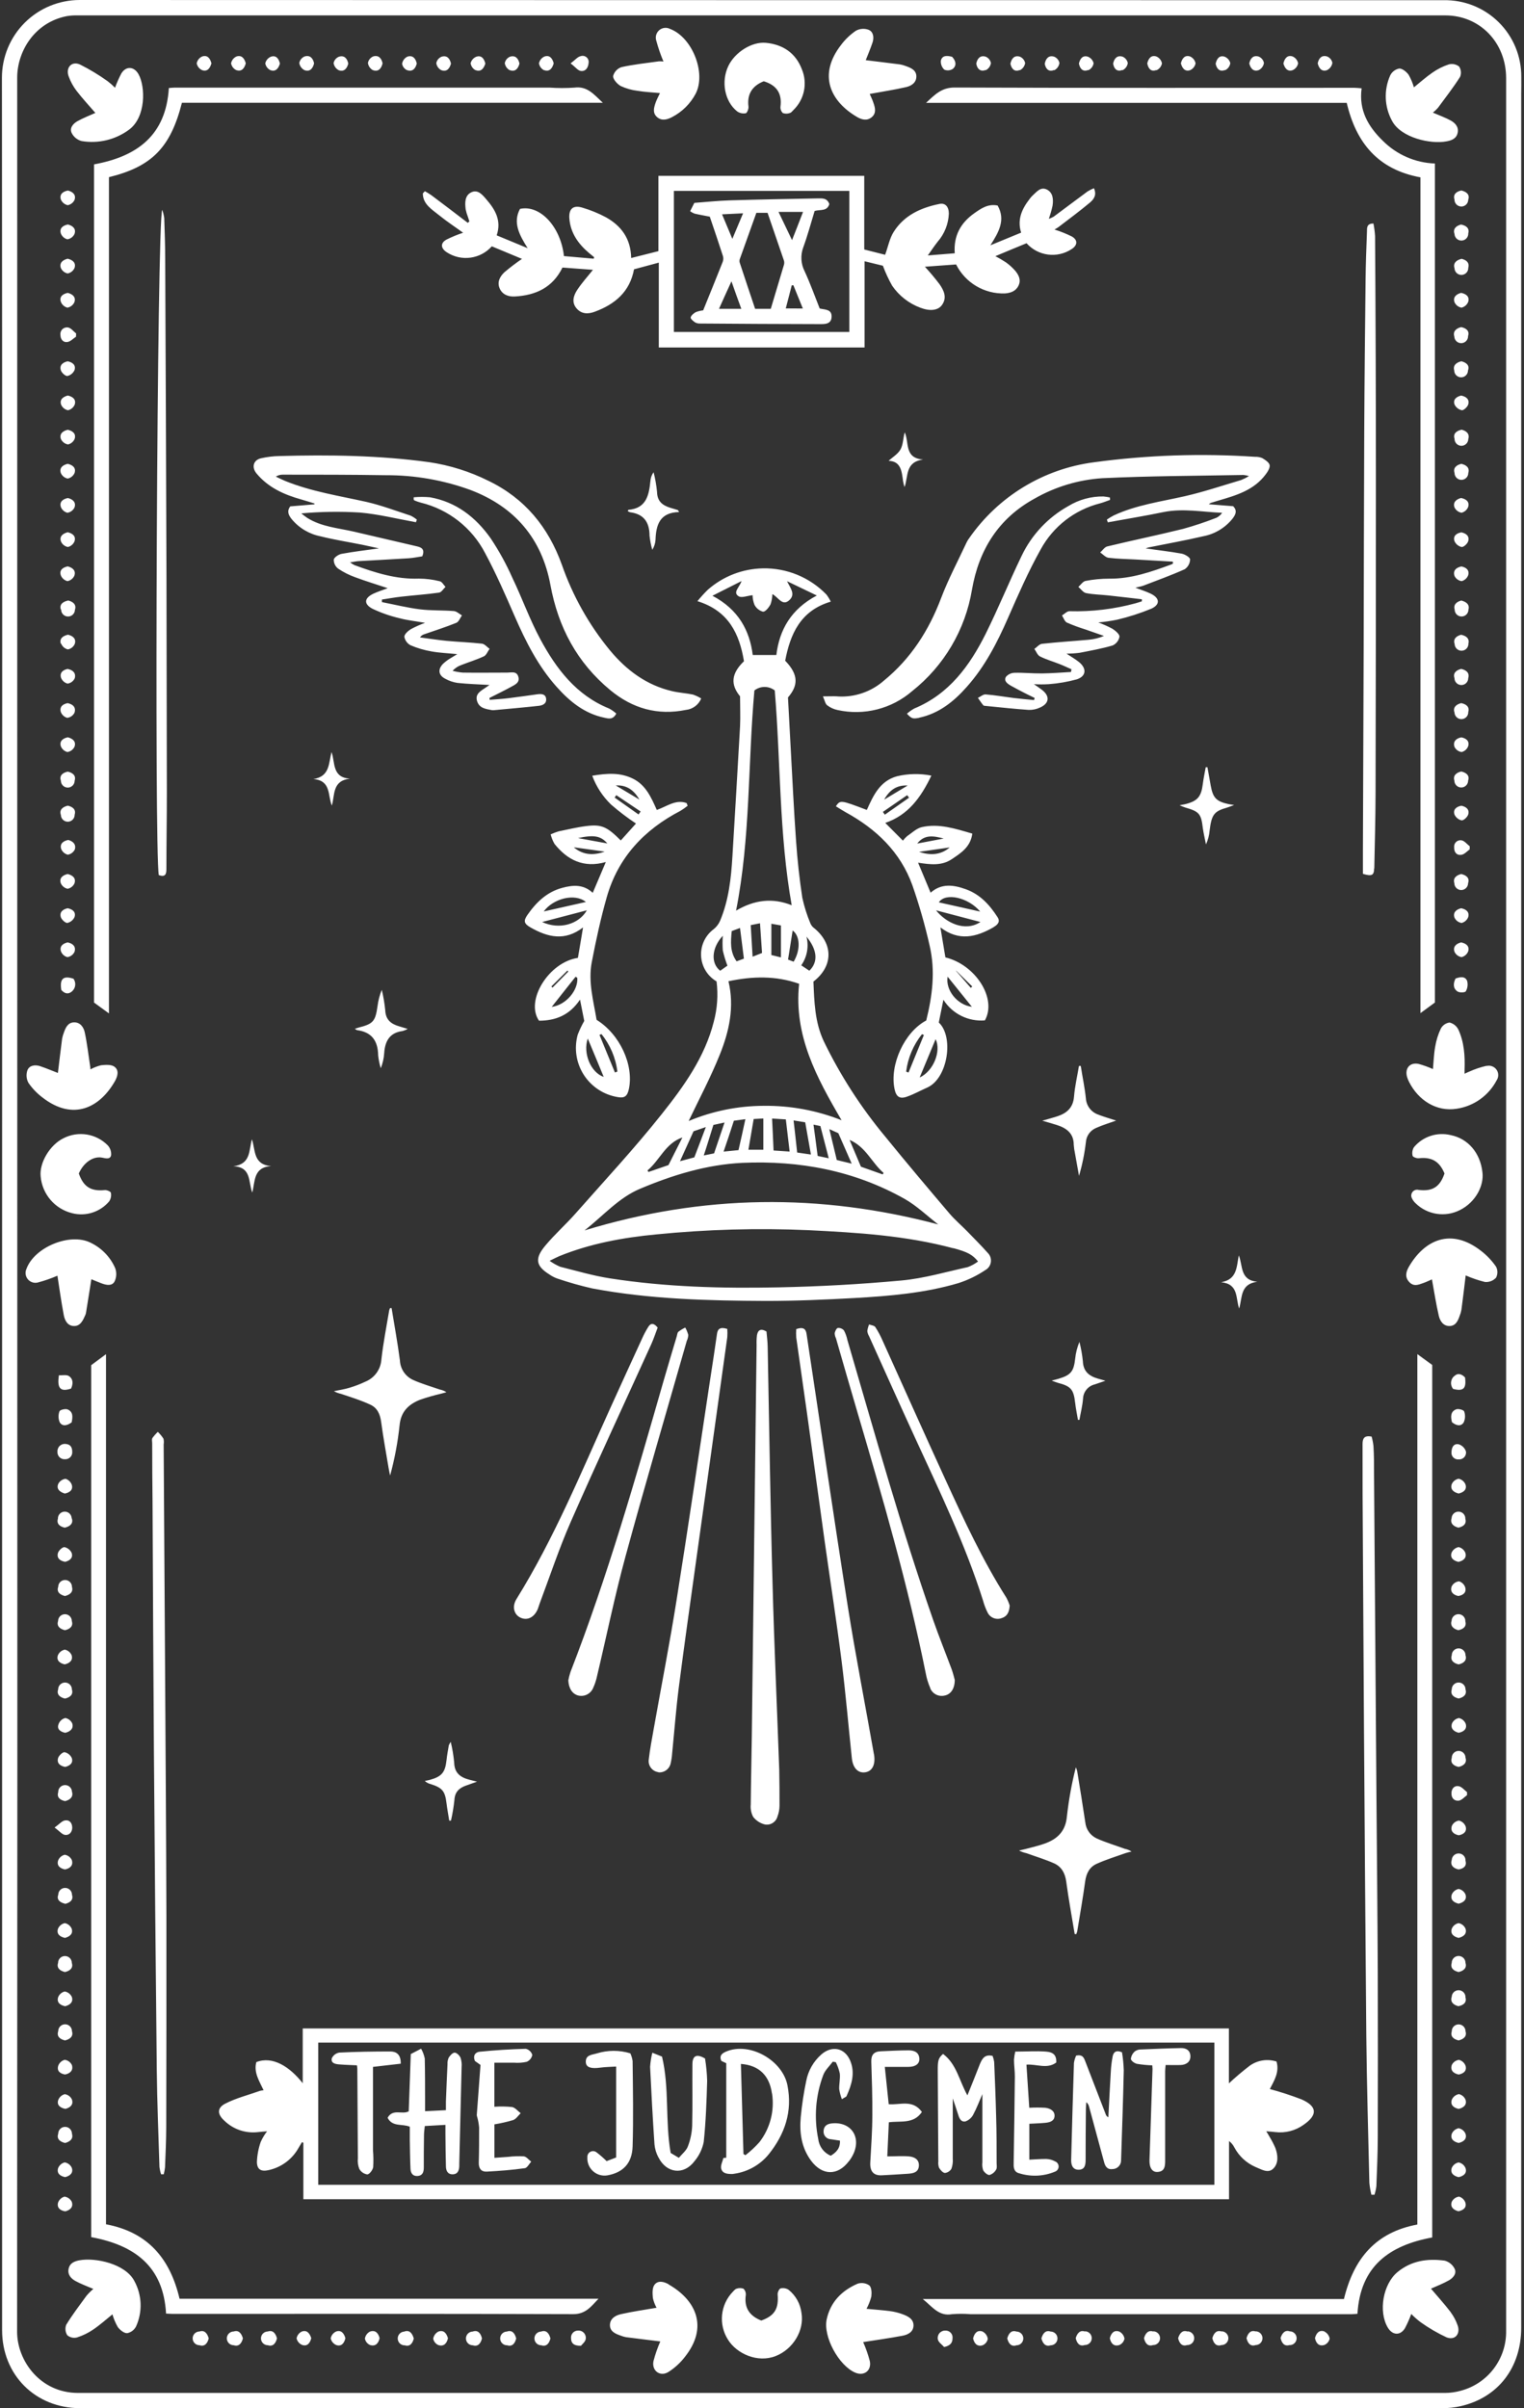 <?xml version="1.0" encoding="UTF-8"?>
<svg width="443px" height="700px" viewBox="0 0 443 700" version="1.1" xmlns="http://www.w3.org/2000/svg" xmlns:xlink="http://www.w3.org/1999/xlink">
    <rect x="0" y="0" width="443" height="700" fill="#333333" stroke="none"/>
    <title>Shape</title>
    <g id="Page-1" stroke="none" stroke-width="1" fill="none" fill-rule="evenodd">
        <g id="White_21" transform="translate(0.56, -0)" fill="#FFFFFF" fill-rule="nonzero">
            <path d="M441.65,22.42 C441.711,16.426 439.339,10.663 435.076,6.449 C430.813,2.235 425.023,-0.07 419.03,0.06 C286.89,0.06 154.75,0.04 22.61,0 C16.619,0 10.871,2.37 6.631,6.602 C2.39,10.835 0.005,16.579 5.68434189e-14,22.57 C0.087,131.663 0.103,240.753 0.05,349.84 L0.05,677.31 C0.05,690.31 9.71,699.99 22.75,699.99 C154.75,699.99 286.75,699.99 418.75,699.99 C420.536,699.99 422.317,699.791 424.06,699.4 C434.95,696.89 441.63,688.17 441.63,676.58 C441.63,460.12 441.63,243.66 441.63,27.2 C441.65,25.6 441.67,24 441.65,22.42 Z M437.243,677.49 C437.39,685.656 431.931,692.863 424.03,694.93 C422.568,695.339 421.058,695.55 419.54,695.56 C287.06,695.56 154.583,695.56 22.11,695.56 C11.11,695.56 4.4,686.18 4.41,677.72 C4.49,568.433 4.507,459.14 4.46,349.84 C4.447,240.747 4.44,131.653 4.44,22.56 C4.44,15.07 9.36,6.56 18.85,4.69 C19.894,4.519 20.952,4.449 22.01,4.48 L419.59,4.48 C429.59,4.48 437.243,12.35 437.243,22.72 L437.243,677.49 Z M221.17,165.21 C215.267,165.324 209.596,167.532 205.17,171.44 C204.111,172.485 203.11,173.587 202.17,174.74 C211.31,177.57 214.38,184.31 215.7,192.2 C211.9,195.85 211.81,199.04 214.56,202.4 C214.56,205.4 214.69,208.28 214.56,211.11 C213.86,223.73 213.09,236.34 212.34,248.96 C211.96,255.32 211.27,261.64 208.78,267.59 C208.373,268.551 207.738,269.399 206.93,270.06 C204.461,271.88 203.072,274.818 203.233,277.88 C203.395,280.943 205.084,283.72 207.73,285.27 C208.224,289.206 207.945,293.201 206.91,297.03 C204.3,307.32 198.21,315.77 191.82,323.81 C183.88,333.81 175.16,343.18 166.71,352.76 C163.91,355.93 160.71,358.76 158,362.01 C154.95,365.64 155,367.87 159.08,370.41 C159.784,370.909 160.55,371.313 161.36,371.61 C164.736,372.761 168.171,373.732 171.65,374.52 C188.32,377.66 205.21,378.07 222.09,378.15 C230.69,378.15 239.3,377.78 247.89,377.3 C258.07,376.72 268.26,375.87 278.09,372.95 C280.847,372.058 283.465,370.786 285.87,369.17 C286.742,368.691 287.335,367.827 287.469,366.841 C287.603,365.856 287.262,364.865 286.55,364.17 C284.63,362 282.55,359.95 280.55,357.87 C278.84,356.13 276.95,354.53 275.38,352.67 C269.13,345.31 262.9,337.94 256.82,330.45 C249.733,321.949 243.712,312.613 238.89,302.65 C236.27,297.06 236.14,291.16 235.89,285.32 C241.65,280.86 241.7,274.43 236.17,269.84 C235.684,269.501 235.298,269.038 235.05,268.5 C234.025,266.068 233.225,263.548 232.66,260.97 C231.827,255.483 231.22,249.963 230.84,244.41 C230.18,235.24 229.76,226.05 229.25,216.87 C228.98,212.05 228.73,207.24 228.49,202.73 C231.42,199.34 231.7,196.2 227.68,192.05 C229.16,184.28 232.12,177.49 240.93,174.88 C240.579,174.154 240.156,173.464 239.67,172.82 C234.831,167.819 228.127,165.061 221.17,165.21 Z M212.17,270.63 L214.55,269.74 C214.92,272.67 215.28,275.51 215.68,278.65 L213.56,279.43 C211.58,276.68 211.85,273.73 212.14,270.63 L212.17,270.63 Z M209.55,272 C209.444,273.428 209.444,274.862 209.55,276.29 C209.895,277.786 210.343,279.256 210.89,280.69 L208.79,282.17 C205.98,280 206.28,275.49 209.55,272 Z M197.83,330.58 L193.75,338.66 L187.94,340.66 L187.65,340.22 C191.23,337.24 192.88,332.29 197.83,330.62 L197.83,330.58 Z M207.01,335.25 L204.01,335.86 C205.01,332.86 205.85,330.02 206.81,326.99 L210.05,326.28 L207.01,335.25 Z M212.75,325.77 L216.11,325.31 C215.43,328.45 214.8,331.31 214.11,334.31 L209.78,334.74 C210.85,331.64 211.79,328.77 212.75,325.81 L212.75,325.77 Z M201.25,336.42 L197.1,337.53 L201.04,328.83 L204.61,327.61 C203.44,330.76 202.36,333.54 201.25,336.46 L201.25,336.42 Z M276.55,362.8 C280.74,363.93 282.16,364.71 283.74,366.68 C282.822,367.365 281.812,367.917 280.74,368.32 C274.35,369.73 267.99,371.6 261.52,372.2 C249.6,373.3 237.62,373.96 225.65,374.2 C209.31,374.54 192.95,374.11 176.75,371.59 C171.86,370.83 167.08,369.42 162.27,368.21 C161.188,367.75 160.162,367.17 159.21,366.48 C160.52,365.84 161.21,365.48 162.01,365.13 C171.01,361.47 180.52,359.73 190.19,358.81 C204.892,357.346 219.68,356.934 234.44,357.58 C248.61,358.27 262.77,359.14 276.55,362.84 L276.55,362.8 Z M262.44,348.51 C265.95,350.51 268.94,353.42 272.16,355.91 C237.77,346.79 203.76,347.16 169.35,357.65 C174.9,353.3 179.28,348.14 185.55,345.52 C195.06,341.52 204.84,338.52 215.22,338.01 C231.87,337.28 247.8,340.26 262.44,348.51 Z M216.99,334.19 C217.51,331.19 217.99,328.31 218.52,325.27 L221.33,325.11 L221.33,334.19 L216.99,334.19 Z M223.87,325.13 L227.87,325.38 C228.24,328.55 228.59,331.53 228.97,334.73 L224.3,334.42 C224.18,331.35 224.03,328.41 223.87,325.13 Z M230.12,325.68 L233.5,326.23 C234.07,329.45 234.6,332.42 235.16,335.59 L231.16,335.01 C230.85,332 230.5,329 230.12,325.68 Z M235.91,326.9 L237.91,327.31 L240.34,336.68 L237.12,336 C236.72,332.83 236.33,330 235.91,326.9 L235.91,326.9 Z M240.52,328.21 L243.13,329.39 L247.01,338.24 L242.68,337.19 C241.98,334.3 241.3,331.46 240.52,328.21 L240.52,328.21 Z M256.29,340.94 L256.02,341.37 L249.7,339.13 L246.4,331.34 C251.16,333.36 252.84,338 256.29,340.94 L256.29,340.94 Z M233.86,272.24 C237.06,276.11 237.31,279.66 234.7,282.16 L232.35,280.59 C234.054,278.163 234.606,275.11 233.86,272.24 L233.86,272.24 Z M244.07,325.62 C236.871,322.764 229.184,321.341 221.44,321.43 C213.947,321.455 206.532,322.957 199.62,325.85 C202.62,319.56 206.01,313.18 208.69,306.51 C211.37,299.84 212.99,292.72 211.19,285.22 C218.19,283.75 224.92,283.56 231.73,285.96 C230.15,300.91 236.75,313.13 244.07,325.62 L244.07,325.62 Z M217.66,268.91 L220.36,268.37 C220.56,271.27 220.75,274 220.95,277 L218.21,278.09 C218.01,274.82 217.84,271.92 217.66,268.91 L217.66,268.91 Z M223.66,277.6 L223.66,268.51 L226.44,269 L226.44,278.29 L223.66,277.6 Z M230.14,279.54 L228.51,278.93 C228.98,275.98 229.42,273.17 229.85,270.47 C231.97,272 232.24,276 230.14,279.54 L230.14,279.54 Z M229.57,263.13 C223.97,260.88 218.67,261.58 213.4,264.7 C217.6,243.45 216.82,222.09 218.73,200.7 C220.468,199.338 222.912,199.338 224.65,200.7 C226.38,221.45 225.88,242.35 229.57,263.13 L229.57,263.13 Z M225.11,190.39 L218.25,190.39 C217.35,183.27 214.1,177.15 206.53,173.17 L215,168.9 C214.35,170.8 212.38,172.18 214.13,173.31 C215,173.88 216.7,173.16 218.2,173.01 C218.213,173.97 218.403,174.919 218.76,175.81 C219.273,176.8 220.181,177.527 221.26,177.81 C221.95,177.81 222.93,176.58 223.41,175.7 C223.747,174.735 223.929,173.722 223.95,172.7 C225.66,173.51 226.87,176.46 229,174.34 C230.72,172.63 229.12,170.85 228.22,168.94 L236.87,173.1 C229.34,177.08 225.99,183.13 225.11,190.39 L225.11,190.39 Z M378.37,617.62 C382.5,614.78 382.37,612.25 377.77,610.23 C374.753,609.074 371.679,608.072 368.56,607.23 C369.81,604.8 371.4,602.31 370.5,599.23 C367.868,598.388 364.994,598.833 362.74,600.43 C360.629,602.044 358.599,603.763 356.66,605.58 L356.66,589.61 L87.44,589.61 L87.44,605.54 C83.66,600.72 78.67,597.54 73.95,599.4 C73.13,602.4 74.82,604.9 76.06,607.58 C75.724,607.613 75.39,607.667 75.06,607.74 C71.66,608.95 68.06,609.85 64.92,611.47 C62.47,612.72 62.6,614.59 64.65,616.42 C67.256,618.962 70.876,620.183 74.49,619.74 C75.25,619.65 76.01,619.6 77.07,619.51 C76.337,620.46 75.719,621.494 75.23,622.59 C74.564,624.482 74.19,626.465 74.12,628.47 C74.17,630.66 75.38,631.29 77.55,630.79 C81.231,629.982 84.388,627.633 86.22,624.34 C86.55,623.78 86.89,623.23 87.22,622.67 L87.62,622.84 L87.62,639.26 L356.7,639.26 L356.7,622.34 C357.349,622.83 357.876,623.463 358.24,624.19 C359.587,626.734 361.759,628.744 364.4,629.89 C366.07,630.54 368.02,631.89 369.58,630.34 C371.14,628.79 370.93,626.42 370.16,624.34 C369.685,623.251 369.137,622.195 368.52,621.18 C368.25,620.68 367.93,620.18 367.52,619.5 C368.59,619.59 369.37,619.64 370.14,619.74 C373.052,620.092 375.99,619.335 378.37,617.62 L378.37,617.62 Z M352.44,635.06 L91.95,635.06 L91.95,593.73 L352.44,593.73 L352.44,635.06 Z M164.94,63.49 C165.27,67.74 167.54,70.9 170.68,73.56 C171.16,73.97 171.68,74.36 172.15,74.76 L172.03,75.2 L163.37,74.44 C162.43,65.93 156.45,59.44 150.59,60.72 C148.46,64.72 150.39,68.27 152.82,72.14 L143.82,68.41 C145.29,64.01 143.31,60.83 140.77,57.9 C139.69,56.64 138.35,54.98 136.44,55.9 C134.53,56.82 134.56,58.9 134.8,60.84 C134.948,61.578 135.162,62.301 135.44,63 C135.58,63.45 135.73,63.9 135.88,64.35 L135.42,64.78 C131.91,62.1 128.42,59.42 124.88,56.78 C124.26,56.344 123.615,55.943 122.95,55.58 L122.35,56.21 C122.35,59.41 125.06,60.91 127.19,62.65 C129.32,64.39 131.93,66.1 134.06,67.65 C132.396,68.196 130.775,68.865 129.21,69.65 C127.39,70.65 127.54,72.21 129.34,73.35 C133.528,76.073 139.077,75.33 142.4,71.6 L151.17,75.25 C149.404,76.454 147.701,77.749 146.07,79.13 C144.8,80.32 143.89,81.93 144.66,83.78 C145.43,85.63 147.21,86.29 149.08,86.18 C155.13,85.85 160.08,83.62 162.94,77.77 L171.8,78.43 C170.21,80.43 168.57,82.23 167.24,84.25 C166.16,85.88 165.53,87.86 167.01,89.61 C168.49,91.36 170.44,91.32 172.33,90.61 C178.18,88.45 182.52,84.84 183.74,78.28 L190.94,76.34 L190.94,101 L250.76,101 L250.76,75.94 L256.08,77.24 C256.824,79.249 257.727,81.195 258.78,83.06 C260.784,85.979 263.641,88.208 266.96,89.44 C269.71,90.51 272.09,90.26 273.23,88.69 C274.81,86.53 273.82,84.45 272.56,82.63 C271.223,80.859 269.798,79.157 268.29,77.53 L277.36,76.87 C280.041,82.216 285.594,85.506 291.57,85.29 C293.22,85.16 294.72,84.65 295.5,83.03 C296.28,81.41 295.61,80.03 294.63,78.8 C293.81,77.85 292.88,77.001 291.86,76.27 C290.865,75.614 289.837,75.01 288.78,74.46 L293.33,72.56 L297.84,70.7 C301.168,74.433 306.726,75.168 310.91,72.43 C312.69,71.3 312.81,69.76 310.97,68.72 C309.357,67.927 307.685,67.258 305.97,66.72 C306.36,66.47 306.83,66.24 307.24,65.92 C310.24,63.63 313.24,61.4 316.16,58.97 C317.25,58.06 318.37,56.81 317.43,54.71 C316.787,54.975 316.165,55.289 315.57,55.65 C312.27,58.08 309.01,60.55 305.71,62.99 C305.265,63.242 304.796,63.45 304.31,63.61 C304.756,62.362 305.121,61.086 305.4,59.79 C305.67,57.97 305.55,55.97 303.71,55.08 C301.87,54.19 300.71,55.86 299.49,56.94 C299.207,57.22 298.949,57.524 298.72,57.85 C296.49,60.72 295.06,63.85 296.27,67.62 L287.33,71.3 C289.83,67.38 291.79,63.89 289.43,59.74 C286.58,59.18 284.58,60.63 282.67,61.97 C278.74,64.73 276.58,68.5 276.97,73.62 L269.14,74.25 C269.9,73.19 270.89,71.68 272.01,70.25 C273.985,67.985 275.128,65.113 275.25,62.11 C275.25,60.11 274.25,58.94 272.56,59.27 C267.15,60.36 262.27,62.56 259.22,67.4 C258.03,69.28 257.61,71.64 256.73,74.06 L250.66,72.52 L250.66,51.12 L190.83,51.12 L190.83,73 L182.91,75 C182.8,69.31 179.99,65.63 175.58,63.16 C173.37,61.981 171.044,61.033 168.64,60.33 C166.03,59.56 164.73,60.74 164.94,63.49 Z M195.33,55.49 L246.33,55.49 L246.33,96.49 L195.33,96.49 L195.33,55.49 Z M242.96,202.42 C241.74,202.35 240.52,202.42 238.65,202.42 C239.18,203.6 239.32,204.57 239.88,205 C240.764,205.679 241.789,206.151 242.88,206.38 C250.587,208.086 258.647,206.042 264.61,200.87 C273.848,193.55 280.036,183.057 281.97,171.43 C283.97,159.83 289.69,150.66 300.19,144.92 C306.206,141.481 312.926,139.456 319.84,139 C333.52,138.34 347.23,138.32 360.92,138.06 C361.46,138.117 361.992,138.228 362.51,138.39 C361.772,138.834 360.999,139.219 360.2,139.54 C354.75,141.15 349.35,142.98 343.82,144.24 C336.82,145.83 329.74,146.77 323.19,149.82 C322.5,150.183 321.832,150.587 321.19,151.03 L321.46,151.83 C326.89,150.83 332.33,149.96 337.74,148.83 C343.41,147.71 349.01,148.83 354.69,149.06 C354.275,149.676 353.706,150.172 353.04,150.5 C349.854,151.746 346.607,152.827 343.31,153.74 C335.99,155.55 328.61,157.07 321.31,158.83 C320.53,159.02 319.94,159.98 319.25,160.58 C320.05,161.12 320.81,162.03 321.66,162.13 C324.28,162.46 326.94,162.48 329.58,162.63 L340.34,163.25 L340.43,163.76 C340.283,163.88 340.122,163.981 339.95,164.06 C334.1,166.21 328.25,168.28 321.87,168.2 C319.558,168.2 317.25,168.421 314.98,168.86 C314.21,169.01 313.59,170 312.9,170.6 C313.64,171.22 314.3,172.23 315.13,172.4 C317.26,172.82 319.47,172.84 321.64,173.08 C324.88,173.43 328.12,173.82 331.36,174.19 L331.36,174.79 C330.76,174.98 330.16,175.19 329.56,175.35 C323.288,177.061 316.799,177.839 310.3,177.66 C309.59,177.66 308.86,178.46 308.14,178.9 C308.6,179.61 308.91,180.65 309.57,180.97 C311.328,181.736 313.128,182.404 314.96,182.97 L320.35,184.85 C318.952,185.442 317.471,185.813 315.96,185.95 C311.42,186.36 306.86,186.64 302.33,187.14 C301.54,187.22 300.85,188.14 300.11,188.61 C300.64,189.36 301.01,190.44 301.74,190.8 C303.56,191.72 305.55,192.28 307.46,193.04 C308.62,193.49 309.75,194.04 310.89,194.53 C310.89,194.8 310.8,195.07 310.75,195.33 C307.95,195.48 305.14,195.72 302.34,195.75 C299.54,195.78 297.04,195.49 294.4,195.56 C293.415,195.568 292.481,196.002 291.84,196.75 C291.16,197.98 292.31,198.75 293.33,199.34 C294.77,200.15 296.24,200.9 297.71,201.66 C298.53,202.08 299.37,202.47 300.2,202.88 L300.02,203.49 C298.08,203.3 296.14,203.14 294.21,202.9 C291.46,202.56 288.72,202.06 285.95,201.85 C285.23,201.79 284.45,202.52 283.7,202.85 C284.22,203.58 284.7,204.33 285.27,205.02 C285.4,205.18 285.77,205.17 286.03,205.2 C290.18,205.6 294.32,206.07 298.48,206.35 C299.605,206.382 300.722,206.149 301.74,205.67 C304.48,204.48 304.69,202.34 302.32,200.52 C301.67,200.01 300.98,199.57 299.98,198.87 C301.422,198.957 302.868,198.957 304.31,198.87 C307.058,198.664 309.781,198.195 312.44,197.47 C315.24,196.55 315.38,194.26 313.02,192.39 C312.02,191.59 310.88,190.94 309.47,190.01 C310.724,189.997 311.976,189.914 313.22,189.76 C316.45,189.13 319.71,188.55 322.85,187.62 C323.897,187.157 324.646,186.206 324.85,185.08 C324.91,184.36 323.7,183.35 322.85,182.79 C321.51,182.071 320.119,181.45 318.69,180.93 C320.53,180.768 322.36,180.5 324.17,180.13 C327.563,179.328 330.887,178.258 334.11,176.93 C336.78,175.7 336.56,173.82 333.91,172.55 C332.58,171.91 331.15,171.47 329.48,170.83 C330.48,170.57 331.21,170.46 331.87,170.21 C335.87,168.67 339.92,167.21 343.82,165.46 C344.766,164.814 345.346,163.755 345.38,162.61 C345.38,162.01 343.87,161.11 342.94,160.93 C339.47,160.29 335.94,159.93 332.47,159.4 C332.76,159.31 333.11,159.17 333.47,159.09 C338.72,158.03 344,157.09 349.22,155.87 C352.577,155.229 355.595,153.41 357.73,150.74 C358.54,149.66 359.22,148.49 357.89,147.14 L350.79,146.57 C350.971,146.43 351.162,146.303 351.36,146.19 C352.05,145.97 352.75,145.75 353.45,145.55 C358.68,144.02 363.93,142.55 367.4,137.83 C367.98,137.06 368.67,135.93 368.49,135.15 C368.31,134.37 367.19,133.65 366.34,133.15 C365.665,132.873 364.938,132.747 364.21,132.78 C348.606,131.733 332.937,132.266 317.44,134.37 C302.777,136.271 289.602,144.285 281.17,156.43 C280.889,156.799 280.645,157.194 280.44,157.61 C277.93,163 275.12,168.28 273.01,173.83 C269.44,183.26 264.23,191.41 256.39,197.83 C252.696,201.077 247.869,202.734 242.96,202.44 L242.96,202.42 Z M176.71,189 C170.646,181.616 165.931,173.221 162.78,164.2 C158.83,153.2 151.99,144.86 141.4,139.75 C135.995,137.062 130.201,135.239 124.23,134.35 C109.75,132.35 95.23,132.16 80.61,132.56 C78.823,132.596 77.043,132.814 75.3,133.21 C73,133.75 72.56,135.89 74.01,137.63 C77.44,141.74 82.01,143.78 87.01,145.18 C88.31,145.54 89.59,145.97 90.88,146.36 L90.81,146.6 L83.81,147.19 C82.72,148.68 83.38,149.81 84.22,150.89 C86.354,153.472 89.314,155.238 92.6,155.89 C96.6,156.89 100.6,157.52 104.66,158.33 C106.26,158.65 107.85,159.02 109.58,159.4 C105.79,159.93 102.24,160.34 98.74,160.99 C97.86,161.15 96.6,161.99 96.46,162.66 C96.442,163.678 96.905,164.646 97.71,165.27 C99.242,166.307 100.898,167.147 102.64,167.77 C105.74,168.93 108.91,169.89 112.15,170.97 C110.66,171.53 109.27,171.97 107.97,172.57 C105.3,173.85 105.1,175.57 107.73,176.96 C110.226,178.144 112.841,179.059 115.53,179.69 C117.83,180.31 120.22,180.55 123,181.04 C121.567,181.558 120.173,182.179 118.83,182.9 C118.02,183.41 116.94,184.39 116.98,185.11 C117.173,186.168 117.845,187.076 118.8,187.57 C120.744,188.398 122.777,188.995 124.86,189.35 C127.19,189.78 129.59,189.86 132.36,190.14 C131.36,190.75 130.71,191.14 130.11,191.5 C129.439,191.924 128.81,192.409 128.23,192.95 C126.65,194.56 126.87,196.28 128.86,197.29 C129.956,197.899 131.151,198.309 132.39,198.5 C135.39,198.82 138.39,198.91 141.73,199.1 L140.73,199.79 C139.3,200.79 137.49,201.61 138.1,203.73 C138.71,205.85 140.6,206.07 142.39,206.41 C142.652,206.445 142.918,206.445 143.18,206.41 C147.46,206.01 151.74,205.64 156.02,205.17 C157.19,205.05 158.36,204.53 158.19,203.09 C158.02,201.65 156.71,201.66 155.55,201.82 C152.8,202.19 150.05,202.61 147.3,202.94 C145.47,203.17 143.62,203.27 141.78,203.42 C141.78,203.24 141.73,203.06 141.71,202.88 C143.82,201.81 145.95,200.78 148.03,199.64 C149.15,199.02 150.62,198.41 150.11,196.7 C149.6,194.99 148.11,195.51 146.91,195.51 C142.61,195.51 138.3,195.57 134,195.51 C132.987,195.425 131.983,195.251 131,194.99 C131.666,194.248 132.504,193.681 133.44,193.34 C135.66,192.47 137.95,191.78 140.1,190.77 C140.83,190.43 141.21,189.34 141.75,188.6 C141.02,188.08 140.33,187.19 139.55,187.1 C136.14,186.71 132.69,186.6 129.27,186.28 C126.68,186.03 124.1,185.62 121.52,185.28 C121.812,184.837 122.251,184.511 122.76,184.36 C125.88,183.27 129.04,182.28 132.1,181.03 C132.81,180.74 133.19,179.62 133.72,178.88 C132.94,178.44 132.18,177.68 131.36,177.62 C128.07,177.35 124.73,177.52 121.46,177.11 C117.76,176.64 114.12,175.73 110.46,175.02 C110.46,174.77 110.46,174.52 110.46,174.27 C112.38,173.98 114.29,173.63 116.22,173.42 C119.84,173.01 123.47,172.77 127.07,172.26 C127.76,172.17 128.32,171.17 128.94,170.59 C128.38,170.02 127.94,169.09 127.25,168.95 C125.265,168.449 123.227,168.194 121.18,168.19 C114.6,168.42 108.51,166.49 102.46,164.26 C102.018,164.028 101.593,163.764 101.19,163.47 C102.28,163.31 102.99,163.14 103.71,163.1 C108.53,162.82 113.36,162.59 118.18,162.28 C119.59,162.19 120.98,161.89 122.18,161.71 C123.02,159.71 122,159.13 120.73,158.83 C114.617,157.39 108.5,155.963 102.38,154.55 C97.76,153.48 92.92,153.15 88.77,150.55 C88.167,150.141 87.586,149.701 87.03,149.23 C92.682,148.722 98.365,148.639 104.03,148.98 C109.51,149.46 114.91,150.82 120.35,151.8 L120.61,151.05 C120.063,150.591 119.462,150.202 118.82,149.89 C114.55,148.5 110.33,146.89 105.96,145.89 C98.02,144.12 89.96,142.89 82.36,139.81 C81.43,139.43 80.53,138.97 79.62,138.54 C80.217,138.16 80.912,137.962 81.62,137.97 C91.62,137.97 101.62,137.97 111.62,138.13 C119.981,138.098 128.282,139.544 136.14,142.4 C149.06,147.29 156.95,156.56 159.44,170.04 C161.71,182.34 167.17,192.59 176.82,200.59 C183.29,205.95 190.6,208.02 198.82,206.35 C200.801,206.145 202.509,204.87 203.27,203.03 C202.513,202.559 201.704,202.177 200.86,201.89 C198.86,201.47 196.78,201.38 194.79,200.89 C187.36,199.17 181.5,194.78 176.71,189 Z M30.25,646.54 L30.25,393.63 L25.95,396.82 L25.95,650.27 C38.6,652.63 46.95,658.76 47.71,672.5 C48.28,672.5 48.87,672.58 49.45,672.58 C88.33,672.58 127.21,672.53 166.09,672.66 C169.73,672.66 171.33,670.36 173.42,668.17 L51.63,668.17 C48.89,656.53 42.44,648.82 30.25,646.54 Z M415.76,396.75 L411.44,393.61 L411.44,646.61 C399.29,648.87 392.92,656.56 390.1,668.27 L267.68,668.27 C270.53,670.58 272.34,673.34 276.17,672.67 C277.95,672.525 279.74,672.525 281.52,672.67 L392.4,672.67 C392.98,672.67 393.55,672.59 394.03,672.55 C394.85,658.77 403.24,652.67 415.76,650.37 L415.76,396.75 Z M412.34,51.55 L412.34,294.49 L416.54,291.41 L416.54,47.53 C410.828,47.324 405.409,44.954 401.38,40.9 C397.16,36.8 394.38,32.06 395.24,25.67 C394.31,25.6 393.74,25.52 393.16,25.52 C354.41,25.52 315.66,25.59 276.92,25.44 C273.18,25.44 271.25,27.44 268.63,29.9 L390.91,29.9 C393.64,41.53 400.02,49.29 412.34,51.55 Z M26.78,291.42 L31.11,294.57 L31.11,51.5 C43.56,48.44 49.01,42.91 52.32,29.88 L174.68,29.88 C172.08,27.45 170.16,24.96 166.39,25.47 C164.009,25.63 161.621,25.63 159.24,25.47 L50.15,25.47 C49.58,25.47 49,25.56 48.52,25.59 C47.68,39.36 39.31,45.48 26.78,47.78 L26.78,291.42 Z M162.88,258.07 C158.4,259.27 155.31,262.27 152.76,265.94 C151.54,267.7 151.76,268.5 153.65,269.58 C158.65,272.44 163.65,273.66 168.92,269.58 C168.37,272.82 167.92,275.65 167.43,278.43 C159.03,279.65 152.03,290.8 156.12,296.69 C160.91,296.69 164.99,295.12 168.04,290.56 C168.54,293.1 168.96,295.2 169.27,296.76 C168.534,298.042 167.899,299.38 167.37,300.76 C166.271,304.739 166.925,308.998 169.165,312.465 C171.406,315.932 175.021,318.277 179.1,318.91 C180.99,319.24 181.79,318.64 182.24,316.57 C183.73,309.57 179.63,300.64 172.86,296.44 C171.96,290.96 170.35,285.37 171.46,279.66 C172.68,273.32 174.05,266.97 175.82,260.76 C179.11,249.22 186.7,241.16 197.23,235.69 C197.963,235.246 198.665,234.751 199.33,234.21 L199.02,233.43 C195.85,232.27 193.26,234.43 190.36,235.43 C188.76,231.84 187.17,228.18 183.43,226.34 C179.69,224.5 175.99,224.76 171.59,225.48 C172.76,228.644 174.626,231.504 177.05,233.85 C179.348,235.848 181.773,237.695 184.31,239.38 L179.89,244.3 C175.89,240.3 174.32,239.58 169.99,240.1 C167.25,240.43 164.54,241.1 161.82,241.65 C161.029,241.886 160.257,242.18 159.51,242.53 C159.751,243.497 160.124,244.426 160.62,245.29 C164.37,249.98 169.07,252.39 175.54,250.57 L171.74,259.52 C169.03,257 166,257.23 162.88,258.07 Z M164.38,282.12 L164.65,282.39 L160.04,287.07 L159.71,286.74 L164.38,282.12 Z M159.81,292.68 L166.74,283.92 L167.25,284.21 C167.56,287.74 164.07,292.1 159.81,292.68 Z M169.74,262.18 L157.49,264.94 C160.25,261.15 166.58,259.54 169.74,262.18 Z M157.03,268 L170.03,264.6 C167.7,268.68 162.01,270.33 157.03,268 Z M174.27,300.58 C176.808,303.705 178.413,307.483 178.9,311.48 L178.19,311.74 L173.7,300.82 L174.27,300.58 Z M174.94,313.03 C171.18,311.77 168.83,306.17 170.29,301.87 C171.85,305.64 173.44,309.35 174.94,313.06 L174.94,313.03 Z M185.33,232.43 L178.43,228.31 C181.44,228.14 183.61,229.47 185.33,232.46 L185.33,232.43 Z M178.1,231.83 L178.58,231.13 L185.66,235.88 L185.05,236.74 L178.1,231.83 Z M166.27,246.29 L175.22,247.54 C172.04,248.67 169,248.62 166.27,246.32 L166.27,246.29 Z M167.46,243.61 C172.05,242.61 174.08,242.94 175.99,245.17 L167.46,243.61 Z M288.27,269.48 C289.45,268.8 290.27,267.91 289.41,266.6 C287.12,263.03 284.33,259.96 280.2,258.48 C276.66,257.21 273.15,256.67 269.95,259.48 C268.71,256.48 267.57,253.77 266.31,250.76 C269.89,251.32 273.2,251.69 276.07,249.76 C278.71,247.99 281.56,246.24 282.07,242.31 C277.07,240.85 272.38,239.31 267.44,240.41 C265.88,240.75 264.53,242.09 263.13,243.04 C262.674,243.431 262.262,243.87 261.9,244.35 L256.77,239.2 C263.37,236.94 267.08,231.92 270.17,225.45 C266.862,224.793 263.451,224.858 260.17,225.64 C255.17,227.03 253.29,231.26 251.41,235.43 C243.72,232.51 243.72,232.51 242.41,234.36 C243.34,234.93 244.24,235.53 245.18,236.05 C254.12,240.94 261.18,247.63 264.68,257.4 C266.678,263.144 268.347,268.997 269.68,274.93 C271.38,282.22 270.46,289.51 268.68,296.63 C262.35,299.97 257.98,309.5 259.47,316.56 C259.94,318.81 260.97,319.56 263.17,318.74 C265.17,318.03 267.01,316.99 268.94,316.14 C275.02,313.46 276.74,301.27 272.33,297.22 C272.76,295.08 273.18,293.04 273.67,290.6 C276.26,294.689 280.907,297.001 285.73,296.6 C289.31,290.22 283,280.41 274.25,278.29 L272.8,269.57 C278.22,273.71 283.26,272.38 288.27,269.51 L288.27,269.48 Z M263.33,228.3 L256.44,232.44 C258.1,229.48 260.26,228.15 263.33,228.33 L263.33,228.3 Z M256.08,236 L263.14,231.13 L263.69,231.87 L256.64,236.81 L256.08,236 Z M266.51,247.62 L275.51,246.33 C272.78,248.64 269.72,248.65 266.51,247.59 L266.51,247.62 Z M273.7,243.75 L266.06,245.2 C268.17,242.44 270.92,243 273.7,243.72 L273.7,243.75 Z M277.38,282.16 C278.927,283.693 280.483,285.217 282.05,286.73 L281.64,287.15 C280.2,285.51 278.767,283.863 277.34,282.21 L277.38,282.16 Z M274.9,283.9 L281.95,292.65 C277.7,292.13 274.21,287.78 274.9,283.87 L274.9,283.9 Z M284.34,264.97 L272.34,262.29 C274.26,259.35 280.89,260.85 284.34,264.94 L284.34,264.97 Z M262.84,311.5 C263.336,307.514 264.929,303.745 267.44,300.61 L268,300.84 L263.53,311.76 L262.84,311.5 Z M266.75,313.24 C268.35,309.38 269.89,305.69 271.41,302.05 C273.1,305.54 270.76,311.39 266.75,313.21 L266.75,313.24 Z M271.5,264.6 L284.44,268 C279.88,271 274.35,268.17 271.5,264.57 L271.5,264.6 Z M222.59,391.6 C222.59,390.04 222.35,388.48 222.24,387.03 C220.54,386.03 219.74,386.64 219.48,388.11 C219.368,389.029 219.331,389.955 219.37,390.88 C218.91,428.74 218.447,466.603 217.98,504.47 C217.9,511.15 217.72,517.84 217.67,524.52 C217.546,525.767 217.793,527.023 218.38,528.13 C219.243,529.229 220.451,530.004 221.81,530.33 C223.441,530.613 225.018,529.601 225.44,528 C225.815,527.016 226.015,525.973 226.03,524.92 C226.03,521.41 226.03,517.92 225.95,514.39 C225.32,496.39 224.48,478.39 224.01,460.39 C223.36,437.45 223.04,414.48 222.59,391.52 L222.59,391.6 Z M395.52,434.26 C395.653,456.847 395.787,479.433 395.92,502.02 C396.12,531.947 396.347,561.88 396.6,591.82 C396.75,606.06 397.16,620.29 397.49,634.52 C397.603,635.676 397.8,636.823 398.08,637.95 L398.98,637.95 C399.24,637.139 399.424,636.305 399.53,635.46 C399.71,630.7 399.92,625.93 399.93,621.17 C399.977,605.283 399.977,589.39 399.93,573.49 C399.86,556.49 399.68,539.49 399.55,522.42 C399.317,491.16 399.083,459.9 398.85,428.64 C398.85,425.86 398.85,423.08 398.68,420.3 C398.574,419.384 398.397,418.478 398.15,417.59 C395.91,417.13 395.51,418.24 395.51,419.77 C395.52,424.52 395.5,429.35 395.52,434.18 L395.52,434.26 Z M46.92,418.13 C46.461,417.432 45.924,416.788 45.32,416.21 C44.739,416.757 44.21,417.356 43.74,418 C43.51,418.41 43.68,419 43.68,419.57 C43.68,425.257 43.713,430.95 43.78,436.65 C43.91,460.88 44,485.12 44.18,509.36 C44.407,540.08 44.683,570.8 45.01,601.52 C45.11,610.99 45.5,620.45 45.79,629.91 C45.88,630.62 46.037,631.32 46.26,632 L47.04,632 C47.21,631.343 47.334,630.675 47.41,630 C47.56,626.1 47.75,622.19 47.76,618.29 C47.813,597.89 47.83,577.497 47.81,557.11 C47.74,532.8 47.56,508.5 47.42,484.2 C47.293,462.747 47.157,441.293 47.01,419.84 C47.108,419.244 47.077,418.633 46.92,418.05 L46.92,418.13 Z M398.92,252.48 C399.07,245.13 399.27,237.79 399.29,230.48 C399.363,200.22 399.397,169.963 399.39,139.71 C399.39,116.01 399.31,92.31 399.15,68.61 C399.071,67.387 398.911,66.171 398.67,64.97 C396.6,64.97 396.83,66.35 396.79,67.37 C396.61,72 396.44,76.63 396.39,81.26 C396.23,95.89 396.07,110.52 396,125.15 C395.9,146.33 395.89,167.52 395.83,188.7 C395.77,208.033 395.7,227.367 395.62,246.7 L395.62,254 C398.25,254.8 398.84,254.42 398.88,252.4 L398.92,252.48 Z M245.89,467 C241.73,440.6 237.89,414.15 233.89,387.72 C233.67,386.24 232.89,385.63 230.89,386.33 C230.835,387.136 230.835,387.944 230.89,388.75 C231.94,396.28 233.05,403.81 234.1,411.34 C235.81,423.59 237.46,435.85 239.17,448.1 C240.79,459.63 242.59,471.1 244.06,482.68 C245.26,492.13 246.06,501.68 247.06,511.1 C247.38,513.97 248.89,515.46 250.94,515.16 C252.99,514.86 253.94,512.95 253.53,510.16 C253.53,510.03 253.47,509.9 253.45,509.77 C250.94,495.48 248.15,481.26 245.89,467 Z M190.83,515.17 C192.566,515.335 194.134,514.13 194.42,512.41 C194.624,511.505 194.758,510.586 194.82,509.66 C195.46,503.28 195.94,496.87 196.75,490.51 C198.29,478.51 200,466.51 201.67,454.51 C204.717,432.557 207.777,410.61 210.85,388.67 C210.905,387.874 210.905,387.076 210.85,386.28 C208.76,385.63 208.04,386.28 207.85,387.77 C207.2,392.22 206.56,396.67 205.85,401.11 C202.63,422.37 199.52,443.65 196.14,464.89 C194.14,477.55 191.66,490.15 189.42,502.78 C188.91,505.65 188.36,508.51 188.03,511.4 C187.896,512.266 188.118,513.15 188.645,513.851 C189.172,514.551 189.96,515.009 190.83,515.12 L190.83,515.17 Z M47.83,167.87 C47.73,137.01 47.607,106.147 47.46,75.28 C47.46,71.28 47.31,67.34 47.18,63.37 C47.064,62.563 46.87,61.769 46.6,61 C45.06,63.34 44.27,248 45.6,254.37 C47.6,255.08 47.81,253.96 47.81,252.52 C47.81,245.03 47.95,237.52 47.94,230.06 C47.92,209.3 47.883,188.553 47.83,167.82 L47.83,167.87 Z M167.44,492.82 C169.179,493.285 171.003,492.444 171.78,490.82 C172.339,489.626 172.755,488.371 173.02,487.08 C175.77,475.49 178.15,463.81 181.28,452.34 C186.98,431.41 193.12,410.6 199.08,389.74 C199.34,389.206 199.486,388.624 199.51,388.03 C199.306,387.28 199.011,386.558 198.63,385.88 C197.925,386.224 197.255,386.636 196.63,387.11 C196.33,387.37 196.3,387.95 196.17,388.4 C194.91,392.64 193.62,396.88 192.4,401.14 C184.2,429.69 176.05,458.25 165.28,485.97 C165.007,486.777 164.793,487.602 164.64,488.44 C164.76,490.82 165.82,492.35 167.44,492.82 Z M269.82,490.69 C270.5,492.374 272.322,493.293 274.08,492.84 C275.83,492.48 276.97,490.84 276.97,488.3 C276.77,487.59 276.49,486.36 276.06,485.19 C274.31,480.48 272.42,475.82 270.76,471.07 C261.39,444.2 253.76,416.8 245.76,389.5 C245.563,388.53 245.226,387.593 244.76,386.72 C244.319,386.211 243.661,385.944 242.99,386 C242.59,386.07 242.19,386.93 242.07,387.5 C242.08,388.021 242.206,388.534 242.44,389 C244.5,396.11 246.53,403.24 248.63,410.34 C256.04,435.47 263.35,460.62 268.53,486.34 C268.798,487.838 269.245,489.298 269.86,490.69 L269.82,490.69 Z M17.97,382.23 C18.27,383.81 19.06,385.42 20.97,385.44 C22.88,385.46 23.59,383.7 24.27,382.18 C24.372,381.934 24.439,381.675 24.47,381.41 C24.97,378.3 25.47,375.18 26,371.84 C26.94,372.23 28,372.67 29,373.05 C30.36,373.55 32,373.89 32.75,372.48 C33.322,371.272 33.387,369.886 32.93,368.63 C31.514,365.378 28.971,362.747 25.77,361.22 C19.77,358.22 9.4,362.54 7.13,368.83 C6.659,369.861 6.841,371.073 7.595,371.92 C8.349,372.766 9.531,373.088 10.61,372.74 C12.496,372.236 14.341,371.591 16.13,370.81 C16.7,374.48 17.24,378.37 17.97,382.23 Z M179.86,25 C181.413,25.723 183.07,26.195 184.77,26.4 C186.87,26.75 189.01,26.84 191.28,27.06 C190.8,28.06 190.35,28.92 190.04,29.78 C189.54,31.22 189.04,32.78 190.41,34.01 C191.78,35.24 193.41,34.78 194.85,34.01 C197.748,32.495 200.118,30.139 201.65,27.25 C204.78,21.2 200.65,10.81 194.2,8.4 C193.181,7.881 191.95,8.023 191.077,8.761 C190.203,9.499 189.858,10.689 190.2,11.78 C190.755,13.864 191.457,15.905 192.3,17.89 C191.854,17.82 191.401,17.8 190.95,17.83 C187.31,18.34 183.64,18.72 180.06,19.52 C178.866,19.937 177.962,20.925 177.65,22.15 C177.64,23.05 178.85,24.43 179.86,25 Z M429.99,363.62 C421.21,356.75 413.5,360.43 408.99,368.19 C408.16,369.61 407.73,371.19 409.05,372.62 C410.37,374.05 411.72,373.46 413.12,372.96 C414.12,372.62 414.99,372.17 415.68,371.88 C416.35,375.52 416.87,379.04 417.68,382.49 C418.02,383.95 418.94,385.44 420.75,385.44 C422.56,385.44 423.24,383.95 423.75,382.44 C423.979,381.89 424.146,381.317 424.25,380.73 C424.7,377.35 425.1,373.96 425.49,370.73 C427.302,371.527 429.179,372.166 431.1,372.64 C432.303,372.74 433.487,372.283 434.31,371.4 C434.84,370.392 434.84,369.188 434.31,368.18 C433.115,366.445 431.658,364.907 429.99,363.62 Z M248.56,34 C249.91,34.79 251.45,35.22 252.84,34.06 C254.23,32.9 253.84,31.32 253.32,29.86 C252.99,28.86 252.54,27.99 252.25,27.31 C255.9,26.63 259.42,26.11 262.87,25.31 C264.34,24.97 265.81,24.04 265.81,22.23 C265.81,20.42 264.3,19.75 262.81,19.23 C262.26,19.001 261.687,18.834 261.1,18.73 C257.72,18.29 254.33,17.89 251.1,17.49 C251.7,15.93 252.48,14.13 253.1,12.27 C253.54,10.84 253.32,9.22 251.9,8.65 C250.708,8.22 249.389,8.315 248.27,8.91 C246.62,10.026 245.167,11.408 243.97,13 C237.11,21.78 240.82,29.45 248.56,34 Z M11.77,319 C20.77,326 28.54,321.89 32.89,314.19 C33.66,312.81 34.11,311.02 32.65,310.03 C31.72,309.38 30.1,309.51 28.82,309.64 C27.742,309.904 26.703,310.307 25.73,310.84 C25.73,310.33 25.66,310.07 25.63,309.84 C25.13,306.59 24.77,303.31 24.08,300.1 C23.77,298.63 22.81,297.15 21,297.17 C19.19,297.19 18.51,298.69 18,300.17 C17.78,300.723 17.613,301.296 17.5,301.88 C17.06,305.26 16.66,308.65 16.27,311.88 C14.69,311.28 12.89,310.5 11.02,309.88 C9.6,309.44 7.97,309.66 7.41,311.1 C6.992,312.296 7.093,313.612 7.69,314.73 C8.81,316.365 10.188,317.807 11.77,319 Z M193.84,664 C192.48,663.22 190.69,662.73 189.66,664.16 C189,665.08 189.1,666.7 189.22,667.97 C189.439,668.96 189.799,669.913 190.29,670.8 C186.74,671.42 183.29,671.9 179.9,672.67 C178.38,673.02 176.77,673.91 176.74,675.8 C176.71,677.69 178.32,678.37 179.87,678.9 C180.356,679.103 180.862,679.254 181.38,679.35 C184.77,679.79 188.16,680.19 191.38,680.59 C190.564,682.458 189.895,684.388 189.38,686.36 C188.87,689.15 191.33,690.94 193.72,689.48 C195.551,688.319 197.165,686.847 198.49,685.13 C205.52,676.31 201.63,668.51 193.84,664.05 L193.84,664 Z M431.56,309.8 C429.841,310.189 428.165,310.752 426.56,311.48 C426.11,311.64 425.69,311.87 425.16,312.11 C425.16,311.56 425.16,311.24 425.16,310.91 C425.31,306.91 425.04,302.91 423.36,299.27 C422.853,298.241 421.915,297.49 420.8,297.22 C419.725,297.365 418.785,298.016 418.27,298.97 C417.479,300.63 416.927,302.395 416.63,304.21 C416.24,306.33 416.18,308.5 415.97,310.75 C414.635,310.153 413.258,309.655 411.85,309.26 C409.3,308.71 407.75,310.48 408.44,313.01 C408.588,313.518 408.786,314.011 409.03,314.48 C411.73,319.85 417.03,323.22 422.87,322.28 C427.849,321.541 432.172,318.463 434.5,314 C435.118,313.061 435.097,311.839 434.447,310.921 C433.797,310.003 432.651,309.578 431.56,309.85 L431.56,309.8 Z M261.74,672.66 C260.56,672.229 259.336,671.93 258.09,671.77 C255.93,671.49 253.76,671.34 251.32,671.11 C251.924,669.982 252.394,668.787 252.72,667.55 C252.86,666.47 252.8,664.89 252.14,664.31 C251.151,663.621 249.898,663.433 248.75,663.8 C244.14,665.8 240.85,669.1 239.75,674.14 C238.65,679.18 243.25,687.59 248.01,689.65 C250.58,690.76 252.84,689.1 252.28,686.3 C251.781,684.413 251.136,682.567 250.35,680.78 C254.01,680.2 257.91,679.67 261.76,678.94 C263.35,678.64 264.96,677.85 264.98,675.94 C265,674.03 263.3,673.23 261.74,672.66 Z M419.97,41.08 C421.47,40.8 422.82,40.27 423.16,38.57 C423.5,36.87 422.43,35.76 421.16,35.04 C419.56,34.16 417.81,33.54 415.96,32.74 C416.49,32.317 416.982,31.849 417.43,31.34 C419.62,28.34 421.88,25.48 423.86,22.34 C424.269,21.355 424.164,20.232 423.58,19.34 C422.732,18.675 421.622,18.445 420.58,18.72 C418.896,19.274 417.302,20.072 415.85,21.09 C413.95,22.39 412.24,23.94 410.44,25.39 C410.075,24.113 409.558,22.884 408.9,21.73 C408.27,20.87 407.08,19.89 406.18,19.92 C405.038,20.136 404.064,20.877 403.55,21.92 C401.657,26.149 401.846,31.02 404.06,35.09 C406.64,40.06 415.37,42 419.97,41.08 Z M21.65,26.35 C23.41,28.64 25.38,30.76 27.16,32.82 C25.46,33.59 23.61,34.29 21.91,35.25 C20.67,35.96 19.57,37.25 20.29,38.68 C20.873,39.823 21.912,40.665 23.15,41 C27.995,41.817 32.964,40.633 36.92,37.72 C41.92,34.08 41.73,25.15 39.7,21.56 C38.41,19.27 36.04,19.14 34.7,21.37 C33.999,22.703 33.39,24.083 32.88,25.5 C32.203,24.812 31.478,24.174 30.71,23.59 C28.156,21.76 25.461,20.135 22.65,18.73 C20.2,17.68 18.46,19.73 19.41,22.23 C19.948,23.707 20.703,25.096 21.65,26.35 Z M22.57,657 C21.06,657.28 19.71,657.82 19.38,659.51 C19.05,661.2 20.1,662.32 21.38,663.03 C22.99,663.91 24.74,664.54 26.57,665.33 C25.85,665.941 25.181,666.61 24.57,667.33 C22.57,670.08 20.48,672.82 18.7,675.73 C18.303,676.739 18.415,677.877 19,678.79 C19.774,679.445 20.816,679.687 21.8,679.44 C23.492,678.904 25.096,678.122 26.56,677.12 C28.51,675.8 30.27,674.21 32.12,672.72 C32.488,674.004 33.008,675.24 33.67,676.4 C34.3,677.25 35.49,678.23 36.4,678.19 C37.536,677.971 38.503,677.23 39.01,676.19 C40.91,671.961 40.718,667.086 38.49,663.02 C35.88,658 27.15,656.16 22.57,657 Z M421.11,672.05 C419.27,669.66 417.24,667.42 415.4,665.25 C417.08,664.49 418.93,663.79 420.63,662.82 C421.87,662.11 422.98,660.82 422.24,659.39 C421.649,658.266 420.616,657.44 419.39,657.11 C414.39,656.43 409.7,657.11 405.66,660.44 C401.47,663.91 400.06,671.86 402.84,676.55 C404.18,678.83 406.49,678.97 407.84,676.74 C408.545,675.407 409.156,674.027 409.67,672.61 C410.53,673.49 411.456,674.302 412.44,675.04 C414.791,676.712 417.287,678.168 419.9,679.39 C422.37,680.39 424.06,678.39 423.13,675.87 C422.654,674.511 421.973,673.233 421.11,672.08 L421.11,672.05 Z M286.52,468.73 C287.258,470.237 289.019,470.938 290.59,470.35 C292.2,469.86 292.83,468.61 292.94,466.68 C292.692,465.903 292.374,465.15 291.99,464.43 C285.09,453.55 279.68,441.9 274.33,430.24 C268.15,416.77 262.12,403.24 256.01,389.73 C255.412,388.338 254.696,387 253.87,385.73 C253.56,385.28 252.68,385.22 252.07,384.98 C251.817,385.589 251.642,386.227 251.55,386.88 C251.605,387.407 251.776,387.916 252.05,388.37 C256.49,398.2 260.89,408.04 265.39,417.84 C272.54,433.41 280.02,448.84 285.19,465.24 C285.515,466.445 285.96,467.614 286.52,468.73 L286.52,468.73 Z M150.78,470.23 C152.78,471.14 154.78,470.09 155.78,467.66 C155.97,467.17 156.1,466.66 156.29,466.16 C159.29,458.16 161.97,450.05 165.39,442.26 C172.98,424.99 180.95,407.9 188.75,390.73 C189.47,389.13 190.02,387.45 190.61,385.9 C189.52,384.53 188.61,384.52 187.88,385.69 C187.183,386.812 186.565,387.982 186.03,389.19 C182.93,395.93 179.85,402.67 176.79,409.41 C168.31,428.15 160.48,447.21 149.59,464.77 C148.19,467 148.84,469.35 150.78,470.23 Z M107.07,408.29 C109.07,409.19 109.93,411.02 110.23,413.29 C110.83,417.74 111.64,422.17 112.38,426.6 C112.5,427.37 112.68,428.13 112.84,428.9 C114.14,424.141 115.057,419.286 115.58,414.38 C115.94,410.3 118.23,408.18 121.58,406.85 C123.579,406.164 125.612,405.58 127.67,405.1 C128.18,404.95 128.67,404.82 129.21,404.68 C128.628,404.295 127.975,404.03 127.29,403.9 C124.68,403 122,402.23 119.49,401.1 C117.279,400.076 115.817,397.913 115.69,395.48 C115.03,390.37 114.09,385.31 113.27,380.23 L112.83,380.23 C112.716,380.442 112.629,380.667 112.57,380.9 C111.78,385.66 110.83,390.4 110.3,395.2 C110.102,398.03 108.321,400.505 105.7,401.59 C104.208,402.302 102.664,402.897 101.08,403.37 C99.58,403.83 98.02,404.07 96.49,404.37 C97.134,404.73 97.829,404.993 98.55,405.15 C101.44,406.13 104.33,407 107.07,408.29 Z M295.67,537.9 C296.345,538.254 297.065,538.513 297.81,538.67 C300.54,539.67 303.32,540.48 305.95,541.67 C308.05,542.67 309.04,544.51 309.37,546.9 C310.06,552 310.99,557.07 311.83,562.16 L312.27,562.22 C312.398,561.951 312.498,561.669 312.57,561.38 C313.36,556.55 314.22,551.72 314.88,546.87 C315.19,544.57 316.14,542.7 318.18,541.78 C320.92,540.53 323.83,539.65 326.68,538.63 C327.235,538.456 327.799,538.313 328.37,538.2 C327.764,537.799 327.084,537.523 326.37,537.39 C323.64,536.39 320.86,535.56 318.24,534.39 C316.39,533.53 315.128,531.76 314.92,529.73 C314.18,524.73 313.37,519.79 312.56,514.83 C312.463,514.443 312.333,514.065 312.17,513.7 C310.972,518.4 310.103,523.179 309.57,528 C309.19,532.3 306.8,534.56 303.12,535.88 C301.27,536.55 299.32,536.97 297.41,537.49 C296.85,537.62 296.26,537.75 295.67,537.9 Z M228.67,665.58 C227.978,665.131 227.132,664.986 226.33,665.18 C225.92,665.29 225.45,666.33 225.49,666.92 C225.83,671.08 224.62,673.12 220.73,674.52 C217.17,673.11 215.73,670.68 216.23,667.11 C216.3,666.422 216.049,665.739 215.55,665.26 C214.903,665.031 214.197,665.031 213.55,665.26 C213.15,665.35 212.82,665.8 212.49,666.12 C208.814,669.887 208.229,675.695 211.08,680.12 C213.57,684.12 219.63,686.95 224.97,684.82 C229.97,682.82 233.27,677.42 232.42,672.34 C232.103,669.683 230.757,667.255 228.67,665.58 L228.67,665.58 Z M213.73,32.39 C214.454,32.887 215.346,33.077 216.21,32.92 C216.61,32.84 217.09,31.63 217.01,30.99 C216.56,27.46 218.01,24.99 221.45,23.62 C225.25,24.78 226.8,27.21 226.31,31 C226.243,31.693 226.497,32.379 227,32.86 C227.646,33.095 228.354,33.095 229,32.86 C229.4,32.78 229.74,32.34 230.06,32 C233.264,28.92 234.239,24.184 232.51,20.09 C230.71,15.39 227,12.92 222.07,12.45 C217.97,12.06 213.07,15.19 211.16,19.17 C209,23.7 210.06,29.47 213.73,32.39 Z M411.82,345.88 C411.184,345.705 410.505,345.913 410.076,346.414 C409.648,346.916 409.548,347.619 409.82,348.22 C410.09,348.821 410.482,349.359 410.97,349.8 C414.4,353.125 419.565,353.901 423.82,351.73 C428.47,349.4 430.82,344.57 430.36,340.8 C429.74,335.04 426.1,330.94 421.15,329.95 C417.201,328.978 413.043,330.344 410.44,333.47 C409.987,334.216 409.85,335.113 410.06,335.96 C410.14,336.32 411.26,336.74 411.86,336.67 C415.55,336.25 417.86,337.53 419.33,341.1 C418.01,345 415.84,346.37 411.82,345.88 Z M29.1,336.49 C30.2,336.7 31.46,337.09 31.74,335.79 C31.832,334.728 31.469,333.677 30.74,332.9 C27.377,329.501 22.203,328.665 17.94,330.83 C13.94,332.76 10.83,338 11.26,341.97 C11.717,347.129 15.408,351.424 20.44,352.65 C24.39,353.65 28.565,352.307 31.19,349.19 C31.669,348.458 31.842,347.568 31.67,346.71 C31.61,346.34 30.49,345.87 29.9,345.93 C25.9,346.32 23.71,345.02 22.35,341.1 C23.71,338 26.44,336 29.1,336.49 L29.1,336.49 Z M175.1,208.62 C176.29,208.87 177.62,209.3 178.58,207.42 C177.95,206.846 177.251,206.352 176.5,205.95 C166.95,202.09 161.14,194.4 156.5,185.8 C153.4,180.05 151.19,173.8 148.36,167.92 C146.591,163.935 144.487,160.108 142.07,156.48 C137.75,150.37 132.07,145.91 124.45,144.55 C122.866,144.41 121.274,144.41 119.69,144.55 C119.69,144.76 119.69,144.96 119.69,145.17 C119.69,145.38 119.94,145.48 120.1,145.54 C120.65,145.767 121.215,145.958 121.79,146.11 C129.825,148.076 136.622,153.412 140.44,160.75 C143.67,166.75 146.38,173 149.1,179.24 C152.3,186.55 155.85,193.6 161.22,199.62 C165.04,203.91 169.33,207.41 175.11,208.62 L175.1,208.62 Z M266.64,208.62 C272.35,207.39 276.64,203.97 280.4,199.73 C285.72,193.78 289.3,186.82 292.47,179.57 C295.42,172.85 298.37,166.1 301.94,159.71 C305.577,153.031 311.837,148.174 319.21,146.31 C320.21,146.04 321.14,145.65 322.11,145.31 L322.06,144.6 C321.449,144.469 320.832,144.372 320.21,144.31 C316.615,144.253 313.079,145.217 310.01,147.09 C304.101,150.373 299.359,155.413 296.44,161.51 C292.81,169.01 289.68,176.75 285.97,184.21 C281.31,193.54 275.32,201.76 265.19,205.95 C264.43,206.374 263.719,206.88 263.07,207.46 C264.44,208.93 264.79,209 266.65,208.64 L266.64,208.62 Z M318.87,324.05 C316.72,323.392 315.208,321.465 315.08,319.22 C314.75,316.08 314.08,312.97 313.6,309.84 L313.07,309.84 C312.58,312.84 311.88,315.76 311.64,318.75 C311.38,321.99 309.54,323.58 306.76,324.49 C305.43,324.92 304.07,325.28 302.42,325.76 C304.03,326.23 305.3,326.58 306.56,326.98 C309.41,327.87 311.56,329.4 311.56,332.76 C311.619,333.618 311.742,334.471 311.93,335.31 C312.31,337.47 312.71,339.63 313.09,341.79 C314.035,338.586 314.704,335.308 315.09,331.99 C315.218,330.15 316.382,328.544 318.09,327.85 C319.94,327.02 321.9,326.44 323.89,325.72 C322.21,325.17 320.52,324.69 318.88,324.07 L318.87,324.05 Z M129.23,524.14 C129.44,525.84 129.76,527.51 130.02,529.2 L130.53,529.2 C130.982,527.222 131.315,525.218 131.53,523.2 C131.65,520.9 132.89,519.74 134.84,519.04 C135.79,518.69 136.74,518.36 138.1,517.88 L135.89,517.32 C133.31,516.66 131.53,515.4 131.46,512.32 C131.273,510.298 130.939,508.293 130.46,506.32 C130.237,506.632 130.049,506.967 129.9,507.32 C129.66,508.74 129.39,510.16 129.24,511.6 C128.85,515.19 127.86,516.4 124.39,517.36 C123.91,517.49 123.39,517.57 122.92,517.67 C123.395,518.115 123.977,518.428 124.61,518.58 C128.03,519.66 128.81,520.63 129.23,524.14 Z M188.23,155.52 C188.372,156.975 188.646,158.415 189.05,159.82 C189.598,158.939 189.921,157.936 189.99,156.9 C190.14,152.54 191.24,148.96 196.84,148.84 L196.49,148.26 L194.26,147.59 C192,146.88 190.48,145.71 190.43,142.99 C190.243,141.057 189.909,139.142 189.43,137.26 C188.902,137.991 188.584,138.852 188.51,139.75 C188.09,143.87 187.37,147.75 182.13,148.19 C182.05,148.19 182,148.4 181.91,148.56 C182.126,148.705 182.362,148.82 182.61,148.9 C186.53,149.42 188.18,151.72 188.25,155.52 L188.23,155.52 Z M356.54,233.73 C353,232.95 352.02,231.93 351.37,228.34 C351.05,226.56 350.74,224.79 350.42,223.01 L349.92,223.01 C349.64,224.63 349.28,226.24 349.08,227.87 C348.61,231.63 347.54,232.87 343.88,233.77 C343.5,233.86 343.11,233.92 342.32,234.07 C343.18,234.42 343.59,234.62 344.02,234.74 C348.02,235.88 348.6,236.55 349.08,240.69 C349.16,241.41 349.33,242.12 349.46,242.83 C349.63,243.7 349.82,244.58 349.99,245.45 C350.572,244.188 350.931,242.835 351.05,241.45 C351.62,236.78 352.35,235.82 356.05,234.77 C356.6,234.61 357.12,234.39 358.18,234 C357.28,233.84 356.91,233.81 356.54,233.73 Z M109.36,306.73 C109.493,308.008 109.747,309.27 110.12,310.5 C110.688,309.104 111.026,307.624 111.12,306.12 C111.35,302.64 112.69,300.17 116.48,299.69 C116.994,299.542 117.491,299.337 117.96,299.08 C116.9,298.76 116.16,298.52 115.42,298.31 C113.05,297.62 111.52,296.37 111.42,293.61 C111.219,291.626 110.885,289.659 110.42,287.72 C109.801,289.239 109.384,290.833 109.18,292.46 C108.55,296.89 107.93,297.61 103.64,298.7 C103.34,298.78 103.05,298.89 102.59,299.04 C102.92,299.24 103.06,299.4 103.22,299.43 C107.53,300 109.29,302.57 109.36,306.72 L109.36,306.73 Z M314.21,395.67 C314.014,393.775 313.68,391.896 313.21,390.05 C312.559,391.621 312.141,393.278 311.97,394.97 C311.55,398.65 310.72,399.7 307.14,400.77 C306.59,400.94 306.03,401.07 305.14,401.3 C305.94,401.59 306.41,401.8 306.91,401.94 C310.76,402.94 311.52,403.87 311.96,407.71 C312.15,409.38 312.5,411.02 312.78,412.71 L313.21,412.71 C313.57,410.65 314.1,408.61 314.26,406.54 C314.344,404.558 315.731,402.873 317.66,402.41 C318.56,402.09 319.47,401.79 320.77,401.35 L318.6,400.73 C316.06,400 314.32,398.67 314.21,395.66 L314.21,395.67 Z M262.38,141.58 C263.51,138.45 262.5,134.27 267.78,133.58 C262.22,133.17 263.78,128.58 262.43,125.67 C261.95,127.32 261.99,129.15 261.24,130.56 C260.49,131.97 259,132.79 257.75,133.95 C261.36,134.08 261.56,137.04 261.95,139.89 C262.053,140.463 262.196,141.028 262.38,141.58 L262.38,141.58 Z M67.26,339 C72.63,339.21 71.58,343.62 72.77,346.65 C73.63,343.41 73.02,339.29 78.26,338.95 C72.96,338.54 73.73,334.26 72.67,331.16 C71.75,334.31 72.44,338.38 67.26,339 Z M95.81,218.6 C94.95,221.88 95.35,225.71 90.53,226.45 C95.75,226.87 94.67,231.21 95.9,234.16 C96.82,231.08 95.95,226.93 101.16,226.34 C95.9,226 96.91,221.63 95.81,218.6 Z M359.64,380.35 C360.59,377.23 359.87,373.2 364.93,372.57 C359.77,372.12 360.77,367.81 359.53,364.91 C358.88,368.22 359.09,371.91 354.41,372.71 C359.56,373.22 358.58,377.37 359.64,380.35 Z M19.09,409.68 C18.44,409.41 16.87,409.8 16.73,410.23 C16.339,411.27 16.368,412.421 16.81,413.44 C17.57,414.68 18.94,414.44 20.27,413.44 C20.59,411.9 20.74,410.37 19.09,409.68 Z M424.9,413.48 C425.367,412.471 425.421,411.319 425.05,410.27 C424.92,409.83 423.36,409.4 422.71,409.66 C421.05,410.31 421.11,411.83 421.5,413.39 C422.75,414.42 424.1,414.7 424.9,413.48 Z M423.11,288.2 C423.69,288.59 425.31,288.53 425.52,288.15 C426.041,287.241 426.185,286.164 425.92,285.15 C425.35,283.71 423.92,283.93 422.54,284.43 C421.82,285.9 421.8,287.31 423.11,288.2 Z M19.5,400 C18.8,399.52 17.58,399.81 16.57,399.75 C15.96,403.63 17.06,404.64 20.1,403.62 C20.67,402.36 20.81,400.91 19.5,400 Z M422.13,400 C421.051,400.96 420.919,402.599 421.83,403.72 C424.83,404.49 425.73,403.62 425.3,400.38 C424.29,399.35 423.16,399 422.13,400.05 L422.13,400 Z M20.34,288.19 C21.438,287.267 21.639,285.654 20.8,284.49 C17.8,283.49 16.75,284.54 17.26,287.75 C18.14,288.78 19.25,289.14 20.34,288.19 Z M170.54,18.24 C170.628,17.63 170.39,17.018 169.914,16.628 C169.437,16.237 168.791,16.124 168.21,16.33 C167.34,16.51 166.64,17.42 165.3,18.43 C166.66,19.43 167.39,20.5 168.24,20.62 C169.73,20.83 170.44,19.6 170.54,18.24 Z M276.44,20 C277.59,19 277.28,17.65 276.19,16.5 C274.88,16.19 273.39,15.95 272.94,17.58 C272.83,18.578 273.201,19.57 273.94,20.25 C274.761,20.6 275.704,20.505 276.44,20 L276.44,20 Z M18.36,424.16 C18.933,424.185 19.489,423.962 19.887,423.549 C20.285,423.136 20.486,422.572 20.44,422 C20.44,420.54 19.78,419.83 18.61,419.73 C17.976,419.623 17.327,419.81 16.847,420.237 C16.367,420.665 16.107,421.288 16.14,421.93 C16.084,422.535 16.3,423.134 16.729,423.564 C17.157,423.995 17.755,424.213 18.36,424.16 L18.36,424.16 Z M274.17,677.44 C273.526,677.433 272.912,677.718 272.502,678.215 C272.093,678.713 271.93,679.369 272.06,680 C272.2,680.82 273.25,681.49 273.89,682.22 C275.7,681.82 276.31,680.97 276.32,679.71 C276.404,679.107 276.21,678.499 275.791,678.058 C275.373,677.616 274.776,677.389 274.17,677.44 Z M167.44,677.44 C166.869,677.437 166.324,677.677 165.942,678.101 C165.56,678.525 165.377,679.093 165.44,679.66 C165.44,681.03 166.12,681.88 168.32,681.86 C168.64,681.42 169.62,680.68 169.7,679.86 C169.801,679.221 169.602,678.571 169.161,678.098 C168.719,677.626 168.084,677.383 167.44,677.44 L167.44,677.44 Z M425.58,421.94 C425.274,420.97 424.535,420.198 423.58,419.85 C422.26,419.49 421.38,420.37 421.35,422.21 C421.321,422.765 421.536,423.305 421.937,423.689 C422.338,424.073 422.887,424.263 423.44,424.21 C424.045,424.258 424.638,424.03 425.054,423.588 C425.47,423.147 425.664,422.541 425.58,421.94 L425.58,421.94 Z M18.25,539.13 C17.365,539.342 16.642,539.979 16.32,540.83 C15.89,542.3 16.89,543.1 18.32,543.4 C19.84,543.11 20.8,542.19 20.32,540.67 C19.937,539.838 19.157,539.257 18.25,539.13 L18.25,539.13 Z M18.36,622.91 C19.84,622.52 20.8,621.66 20.36,620.22 C20.36,619.115 19.465,618.22 18.36,618.22 C17.255,618.22 16.36,619.115 16.36,620.22 C15.85,621.71 16.84,622.55 18.36,622.91 L18.36,622.91 Z M18.36,463.91 C19.81,463.55 20.79,462.71 20.36,461.26 C20.36,460.155 19.465,459.26 18.36,459.26 C17.255,459.26 16.36,460.155 16.36,461.26 C15.84,462.69 16.79,463.55 18.35,463.93 L18.36,463.91 Z M424.25,124.91 C422.76,125.25 421.78,126.08 422.25,127.54 C422.228,128.645 423.105,129.558 424.21,129.58 C425.315,129.602 426.228,128.725 426.25,127.62 C426.7,126.15 425.78,125.26 424.24,124.88 L424.25,124.91 Z M19.14,129.2 C20.037,129.024 20.787,128.413 21.14,127.57 C21.6,126.13 20.65,125.26 19.14,124.92 C17.62,125.28 16.67,126.14 17.14,127.59 C17.504,128.411 18.248,129.001 19.13,129.17 L19.14,129.2 Z M424.33,119.26 C424.94,119.31 426.02,118.26 426.23,117.56 C426.65,116.1 425.67,115.27 424.16,114.98 C422.86,115.3 421.77,116.06 422.23,117.53 C422.619,118.395 423.394,119.026 424.32,119.23 L424.33,119.26 Z M19.16,119.26 C20.06,119.072 20.809,118.45 21.16,117.6 C21.62,116.15 20.65,115.31 19.16,114.97 C17.66,115.35 16.71,116.22 17.22,117.66 C17.578,118.462 18.293,119.048 19.15,119.24 L19.16,119.26 Z M424.16,105.03 C422.72,105.39 421.74,106.23 422.16,107.68 C422.16,108.785 423.055,109.68 424.16,109.68 C425.265,109.68 426.16,108.785 426.16,107.68 C426.69,106.26 425.76,105.38 424.18,105 L424.16,105.03 Z M17.12,107.6 C17.33,108.33 18.42,109.35 19.03,109.29 C19.959,109.076 20.731,108.434 21.11,107.56 C21.56,106.1 20.51,105.3 19.11,105.02 C17.7,105.33 16.68,106.13 17.12,107.6 Z M424.18,95.08 C422.62,95.46 421.74,96.4 422.18,97.81 C422.216,98.915 423.14,99.781 424.245,99.745 C425.35,99.709 426.216,98.785 426.18,97.68 C426.66,96.22 425.68,95.39 424.18,95.08 Z M18.34,603 C19.89,602.71 20.8,601.75 20.34,600.25 C19.945,599.422 19.159,598.85 18.25,598.73 C17.373,598.965 16.667,599.615 16.36,600.47 C15.91,602 16.92,602.75 18.34,603 Z M21.57,96.93 C20.79,96.32 20.08,95.33 19.23,95.19 C18.628,95.085 18.011,95.274 17.572,95.699 C17.133,96.125 16.924,96.735 17.01,97.34 C17.01,98.61 17.77,99.62 19.08,99.4 C19.96,99.26 20.72,98.4 21.53,97.88 C21.54,97.57 21.55,97.26 21.57,96.94 L21.57,96.93 Z M423.57,598.74 C422.661,598.842 421.866,599.4 421.46,600.22 C420.95,601.71 421.84,602.69 423.46,603.01 C424.83,602.74 425.86,602.01 425.46,600.49 C425.151,599.633 424.441,598.982 423.56,598.75 L423.57,598.74 Z M424.31,89.42 C425.187,89.197 425.902,88.564 426.23,87.72 C426.66,86.25 425.67,85.43 424.16,85.13 C422.62,85.53 421.75,86.47 422.25,87.87 C422.63,88.7 423.399,89.285 424.3,89.43 L424.31,89.42 Z M19.06,89.42 C19.941,89.257 20.687,88.675 21.06,87.86 C21.56,86.45 20.67,85.52 19.13,85.13 C17.63,85.44 16.64,86.27 17.13,87.73 C17.453,88.577 18.17,89.212 19.05,89.43 L19.06,89.42 Z M18.44,613 C20,612.61 20.84,611.64 20.34,610.25 C19.95,609.425 19.173,608.851 18.27,608.72 C17.39,608.945 16.676,609.588 16.36,610.44 C15.9,611.86 16.89,612.68 18.44,613 Z M423.44,608.72 C422.54,608.903 421.791,609.522 421.44,610.37 C420.98,611.83 421.95,612.67 423.44,613.01 C424.98,612.64 425.9,611.75 425.44,610.32 C425.087,609.475 424.337,608.861 423.44,608.68 L423.44,608.72 Z M424.24,75.25 C422.68,75.63 421.79,76.56 422.24,77.97 C422.273,79.075 423.195,79.943 424.3,79.91 C425.405,79.877 426.273,78.955 426.24,77.85 C426.66,76.35 425.67,75.52 424.19,75.21 L424.24,75.25 Z M423.44,618.62 C422.545,618.799 421.796,619.409 421.44,620.25 C420.98,621.69 421.93,622.55 423.44,622.9 C424.98,622.55 425.91,621.67 425.44,620.23 C425.085,619.393 424.334,618.788 423.44,618.62 Z M19.11,79.49 C20.001,79.315 20.749,78.713 21.11,77.88 C21.58,76.45 20.65,75.57 19.11,75.2 C17.65,75.57 16.67,76.4 17.11,77.85 C17.462,78.696 18.212,79.311 19.11,79.49 L19.11,79.49 Z M422.24,147.49 C422.627,148.316 423.399,148.897 424.3,149.04 C425.18,148.816 425.896,148.179 426.22,147.33 C426.65,145.87 425.66,145.05 424.14,144.75 C422.62,145.16 421.73,146.1 422.24,147.5 L422.24,147.49 Z M424.15,65.26 C422.6,65.66 421.74,66.61 422.24,68.01 C422.287,69.115 423.22,69.972 424.325,69.925 C425.43,69.878 426.287,68.945 426.24,67.84 C426.65,66.38 425.66,65.56 424.15,65.27 L424.15,65.26 Z M19.03,69.56 C19.937,69.418 20.714,68.833 21.1,68 C21.6,66.61 20.74,65.65 19.18,65.25 C17.69,65.54 16.69,66.36 17.11,67.82 C17.423,68.682 18.141,69.334 19.03,69.56 L19.03,69.56 Z M423.44,628.56 C422.549,628.728 421.8,629.328 421.44,630.16 C420.96,631.58 421.88,632.48 423.44,632.84 C424.96,632.5 425.93,631.65 425.44,630.2 C425.09,629.353 424.339,628.738 423.44,628.56 Z M424.15,273.93 C422.62,274.32 421.74,275.26 422.24,276.66 C422.619,277.488 423.39,278.071 424.29,278.21 C425.172,277.998 425.893,277.366 426.22,276.52 C426.65,275.06 425.67,274.22 424.15,273.93 L424.15,273.93 Z M19.03,278.21 C19.935,278.085 20.715,277.508 21.1,276.68 C21.59,275.16 20.65,274.24 19.1,273.93 C17.73,274.24 16.71,275.03 17.15,276.5 C17.455,277.346 18.159,277.986 19.03,278.21 L19.03,278.21 Z M424.16,264 C422.61,264.39 421.74,265.34 422.24,266.74 C422.628,267.564 423.4,268.141 424.3,268.28 C425.179,268.06 425.895,267.426 426.22,266.58 C426.64,265.12 425.66,264.29 424.16,264 Z M19.01,268.27 C19.944,268.064 20.724,267.425 21.11,266.55 C21.57,265.09 20.53,264.29 19.11,264 C17.73,264.3 16.7,265.09 17.11,266.56 C17.33,267.3 18.44,268.32 19.01,268.27 L19.01,268.27 Z M424.19,254.05 C422.72,254.42 421.76,255.27 422.19,256.71 C422.19,257.815 423.085,258.71 424.19,258.71 C425.295,258.71 426.19,257.815 426.19,256.71 C426.69,255.28 425.75,254.41 424.19,254.05 L424.19,254.05 Z M19.1,258.34 C19.99,258.17 20.739,257.571 21.1,256.74 C21.57,255.31 20.64,254.42 19.1,254.05 C17.61,254.41 16.63,255.24 17.1,256.7 C17.453,257.545 18.203,258.159 19.1,258.34 Z M20.3,640 C19.892,639.18 19.099,638.62 18.19,638.51 C17.314,638.748 16.611,639.403 16.31,640.26 C15.93,641.73 16.92,642.54 18.4,642.78 C19.88,642.42 20.82,641.48 20.3,640 Z M423.51,638.51 C422.617,638.637 421.844,639.194 421.44,640 C420.95,641.39 421.8,642.35 423.38,642.76 C424.85,642.45 425.85,641.65 425.38,640.18 C425.064,639.349 424.368,638.721 423.51,638.49 L423.51,638.51 Z M426.67,246 C425.88,245.39 425.16,244.41 424.29,244.26 C423.721,244.155 423.136,244.326 422.713,244.72 C422.289,245.114 422.077,245.685 422.14,246.26 C422.08,247.7 422.84,248.67 424.22,248.48 C425.09,248.36 425.85,247.48 426.65,246.89 C426.66,246.57 426.66,246.28 426.67,246 Z M422.23,58 C422.213,59.105 423.095,60.013 424.2,60.03 C425.305,60.047 426.213,59.165 426.23,58.06 C426.74,56.62 425.81,55.75 424.23,55.37 C422.74,55.67 421.77,56.52 422.23,58 Z M19.03,59.66 C19.933,59.522 20.709,58.945 21.1,58.12 C21.6,56.73 20.74,55.77 19.18,55.38 C17.69,55.67 16.69,56.48 17.12,57.95 C17.451,58.782 18.162,59.403 19.03,59.62 L19.03,59.66 Z M424.22,234.2 C422.83,234.47 421.77,235.26 422.22,236.73 C422.601,237.607 423.377,238.249 424.31,238.46 C424.92,238.52 426,237.46 426.22,236.77 C426.65,235.31 425.66,234.49 424.22,234.2 Z M17.14,236.89 C17.162,237.995 18.075,238.872 19.18,238.85 C20.285,238.828 21.162,237.915 21.14,236.81 C21.59,235.35 20.62,234.52 19.14,234.18 C17.56,234.57 16.63,235.45 17.14,236.89 Z M424.2,224.25 C422.71,224.6 421.76,225.47 422.2,226.9 C422.2,228.005 423.095,228.9 424.2,228.9 C425.305,228.9 426.2,228.005 426.2,226.9 C426.69,225.47 425.74,224.6 424.2,224.25 Z M17.14,226.93 C17.14,228.035 18.035,228.93 19.14,228.93 C20.245,228.93 21.14,228.035 21.14,226.93 C21.6,225.48 20.64,224.63 19.14,224.29 C17.58,224.61 16.64,225.49 17.14,226.93 Z M424.31,218.6 C425.192,218.378 425.907,217.734 426.22,216.88 C426.64,215.41 425.65,214.6 424.22,214.33 C422.69,214.62 421.75,215.55 422.22,217.07 C422.615,217.899 423.4,218.474 424.31,218.6 Z M17.12,216.9 C17.448,217.744 18.163,218.377 19.04,218.6 C19.941,218.457 20.713,217.876 21.1,217.05 C21.6,215.65 20.73,214.71 19.15,214.31 C17.69,214.62 16.68,215.43 17.12,216.9 Z M422.24,207.11 C422.281,208.215 423.21,209.076 424.315,209.035 C425.42,208.994 426.281,208.065 426.24,206.96 C426.67,205.5 425.69,204.67 424.18,204.38 C422.62,204.77 421.73,205.71 422.24,207.11 Z M19.1,204.38 C17.75,204.65 16.71,205.38 17.1,206.9 C17.402,207.758 18.104,208.415 18.98,208.66 C19.887,208.551 20.678,207.995 21.09,207.18 C21.6,205.68 20.71,204.71 19.1,204.38 L19.1,204.38 Z M424.17,194.43 C422.69,194.81 421.74,195.69 422.23,197.12 C422.23,198.225 423.125,199.12 424.23,199.12 C425.335,199.12 426.23,198.225 426.23,197.12 C426.67,195.63 425.72,194.77 424.17,194.43 L424.17,194.43 Z M19.17,194.43 C17.74,194.7 16.75,195.52 17.17,196.98 C17.487,197.837 18.205,198.484 19.09,198.71 C19.992,198.576 20.767,198.003 21.16,197.18 C21.6,195.68 20.66,194.75 19.12,194.45 L19.17,194.43 Z M424.22,184.49 C422.68,184.87 421.79,185.81 422.28,187.21 C422.303,187.925 422.706,188.572 423.336,188.91 C423.967,189.247 424.729,189.222 425.336,188.845 C425.943,188.467 426.303,187.795 426.28,187.08 C426.65,185.65 425.68,184.81 424.17,184.51 L424.22,184.49 Z M17.22,187.09 C17.555,187.932 18.279,188.558 19.16,188.77 C20.045,188.608 20.793,188.021 21.16,187.2 C21.65,185.79 20.77,184.86 19.21,184.49 C17.66,184.83 16.67,185.65 17.12,187.11 L17.22,187.09 Z M424.29,174.54 C422.83,174.9 421.86,175.75 422.29,177.2 C422.29,178.305 423.185,179.2 424.29,179.2 C425.395,179.2 426.29,178.305 426.29,177.2 C426.69,175.79 425.75,174.93 424.19,174.56 L424.29,174.54 Z M17.22,177.15 C17.2,177.865 17.563,178.535 18.172,178.91 C18.781,179.284 19.544,179.305 20.172,178.965 C20.801,178.624 21.2,177.975 21.22,177.26 C21.71,175.85 20.81,174.93 19.28,174.55 C17.65,174.89 16.67,175.72 17.12,177.17 L17.22,177.15 Z M19.28,244.15 C17.78,244.45 16.79,245.26 17.21,246.73 C17.538,247.579 18.258,248.216 19.14,248.44 C20.04,248.294 20.81,247.714 21.2,246.89 C21.6,245.46 20.73,244.52 19.18,244.12 L19.28,244.15 Z M422.24,167.41 C422.638,168.229 423.418,168.795 424.32,168.92 C425.198,168.688 425.907,168.042 426.22,167.19 C426.63,165.72 425.63,164.91 424.22,164.65 C422.65,165 421.74,165.9 422.24,167.41 Z M19.05,168.92 C19.934,168.756 20.681,168.17 21.05,167.35 C21.55,165.95 20.66,165.02 19.12,164.63 C17.62,164.94 16.63,165.77 17.12,167.23 C17.448,168.075 18.169,168.706 19.05,168.92 L19.05,168.92 Z M424.3,159 C424.91,159.06 426,158.05 426.22,157.32 C426.65,155.86 425.67,155.04 424.22,154.74 C422.83,155.01 421.77,155.74 422.22,157.26 C422.597,158.138 423.369,158.784 424.3,159 Z M19.17,159 C20.054,158.793 20.779,158.165 21.11,157.32 C21.56,155.86 20.57,155.04 19.11,154.71 C17.58,155.11 16.65,156 17.18,157.43 C17.548,158.246 18.291,158.832 19.17,159 Z M18.23,434.13 C19.64,433.88 20.71,433.13 20.33,431.65 C20.047,430.789 19.365,430.119 18.5,429.85 C17.598,429.957 16.806,430.498 16.38,431.3 C15.79,432.66 16.62,433.63 18.23,434.11 L18.23,434.13 Z M423.44,429.83 C422.557,429.995 421.81,430.581 421.44,431.4 C420.95,432.81 421.84,433.74 423.44,434.12 C424.9,433.79 425.9,432.97 425.44,431.51 C425.093,430.653 424.344,430.024 423.44,429.83 L423.44,429.83 Z M20.27,441.33 C20.237,440.225 19.315,439.357 18.21,439.39 C17.105,439.423 16.237,440.345 16.27,441.45 C15.82,442.92 16.81,443.74 18.27,444.05 C19.93,443.67 20.8,442.73 20.31,441.33 L20.27,441.33 Z M423.33,444.05 C424.83,443.76 425.81,442.93 425.39,441.47 C425.434,440.365 424.575,439.434 423.47,439.39 C422.365,439.346 421.434,440.205 421.39,441.31 C420.94,442.71 421.81,443.65 423.37,444.05 L423.33,444.05 Z M18.14,449.71 C17.53,449.71 16.47,450.71 16.27,451.46 C15.89,452.92 16.88,453.73 18.39,453.98 C19.72,453.65 20.75,452.83 20.27,451.39 C19.876,450.532 19.102,449.91 18.18,449.71 L18.14,449.71 Z M423.38,449.71 C422.488,449.896 421.742,450.504 421.38,451.34 C420.91,452.78 421.87,453.65 423.38,454 C424.91,453.65 425.85,452.77 425.38,451.33 C425.033,450.506 424.311,449.9 423.44,449.7 L423.38,449.71 Z M423.51,459.65 C422.604,459.763 421.816,460.322 421.41,461.14 C420.89,462.63 421.8,463.6 423.35,463.92 C424.78,463.68 425.78,462.87 425.35,461.4 C425.071,460.556 424.4,459.9 423.55,459.64 L423.51,459.65 Z M18.32,473.86 C19.83,473.52 20.78,472.65 20.32,471.21 C20.32,470.105 19.425,469.21 18.32,469.21 C17.215,469.21 16.32,470.105 16.32,471.21 C15.85,472.63 16.8,473.49 18.32,473.86 Z M423.32,473.86 C424.81,473.57 425.81,472.76 425.39,471.29 C425.44,470.185 424.585,469.25 423.48,469.2 C422.375,469.15 421.44,470.005 421.39,471.11 C420.94,472.5 421.8,473.46 423.36,473.86 L423.32,473.86 Z M18.26,479.51 C17.361,479.695 16.612,480.313 16.26,481.16 C15.8,482.61 16.75,483.46 18.26,483.79 C19.78,483.43 20.7,482.54 20.26,481.11 C19.904,480.291 19.174,479.695 18.3,479.51 L18.26,479.51 Z M423.44,483.8 C424.95,483.45 425.91,482.59 425.44,481.14 C425.44,480.035 424.545,479.14 423.44,479.14 C422.335,479.14 421.44,480.035 421.44,481.14 C420.97,482.56 421.9,483.44 423.44,483.8 Z M18.34,493.73 C19.86,493.38 20.8,492.51 20.34,491.07 C20.34,489.965 19.445,489.07 18.34,489.07 C17.235,489.07 16.34,489.965 16.34,491.07 C15.85,492.51 16.81,493.37 18.32,493.73 L18.34,493.73 Z M425.44,491.06 C425.44,489.955 424.545,489.06 423.44,489.06 C422.335,489.06 421.44,489.955 421.44,491.06 C420.98,492.5 421.93,493.37 423.44,493.71 C424.95,493.37 425.9,492.5 425.44,491.06 Z M18.44,503.67 C19.98,503.29 20.88,502.36 20.44,500.95 C20.064,500.136 19.32,499.551 18.44,499.38 C17.556,499.587 16.831,500.215 16.5,501.06 C15.88,502.52 16.86,503.35 18.36,503.67 L18.44,503.67 Z M423.58,499.38 C422.679,499.523 421.907,500.104 421.52,500.93 C421.03,502.32 421.89,503.27 423.45,503.67 C424.95,503.37 425.93,502.55 425.51,501.09 C425.17,500.218 424.415,499.575 423.5,499.38 L423.58,499.38 Z M18.38,632.83 C19.94,632.44 20.8,631.5 20.3,630.1 C19.916,629.271 19.143,628.69 18.24,628.55 C17.363,628.773 16.648,629.406 16.32,630.25 C15.89,631.72 16.89,632.53 18.38,632.83 Z M18.22,509.32 C17.61,509.27 16.53,510.32 16.32,511.03 C15.9,512.5 16.89,513.31 18.38,513.6 C19.71,513.28 20.78,512.51 20.32,511.04 C19.934,510.165 19.154,509.526 18.22,509.32 L18.22,509.32 Z M423.44,513.6 C424.97,513.24 425.91,512.36 425.44,510.92 C425.426,509.815 424.52,508.931 423.415,508.945 C422.31,508.959 421.426,509.865 421.44,510.97 C420.97,512.41 421.92,513.27 423.44,513.6 Z M19.04,149.05 C19.941,148.907 20.713,148.326 21.1,147.5 C21.6,146.1 20.72,145.15 19.18,144.76 C17.67,145.06 16.69,145.88 17.12,147.34 C17.441,148.19 18.158,148.83 19.04,149.05 L19.04,149.05 Z M18.36,523.54 C19.94,523.15 20.8,522.2 20.36,520.8 C20.319,519.695 19.39,518.834 18.285,518.875 C17.18,518.916 16.319,519.845 16.36,520.95 C15.89,522.42 16.88,523.23 18.36,523.54 Z M421.36,521.13 C421.26,522.6 422.13,523.53 423.42,523.41 C424.28,523.33 425.06,522.41 425.88,521.8 C425.88,521.51 425.88,521.22 425.88,520.92 C425.1,520.33 424.39,519.4 423.52,519.21 C422.28,518.94 421.44,519.78 421.34,521.13 L421.36,521.13 Z M20.44,531.32 C20.44,529.88 19.67,528.93 18.31,529.15 C17.44,529.29 16.7,530.22 15.31,531.22 C16.7,532.22 17.45,533.22 18.31,533.35 C19.44,533.53 20.38,532.7 20.44,531.32 Z M423.55,529.19 C422.645,529.315 421.865,529.892 421.48,530.72 C420.97,532.23 421.92,533.16 423.48,533.46 C424.93,533.19 425.91,532.37 425.48,530.91 C425.154,530.046 424.419,529.401 423.52,529.19 L423.55,529.19 Z M424.25,134.82 C422.74,135.17 421.79,136.04 422.25,137.48 C422.25,138.585 423.145,139.48 424.25,139.48 C425.355,139.48 426.25,138.585 426.25,137.48 C426.69,136 425.74,135.18 424.22,134.82 L424.25,134.82 Z M423.44,543.4 C424.88,543.16 425.87,542.4 425.44,540.88 C425.512,539.775 424.675,538.822 423.57,538.75 C422.465,538.678 421.512,539.515 421.44,540.62 C420.94,542.11 421.84,543.08 423.44,543.4 Z M18.37,553.4 C19.87,553.06 20.83,552.2 20.37,550.76 C20.37,549.655 19.475,548.76 18.37,548.76 C17.265,548.76 16.37,549.655 16.37,550.76 C15.84,552.11 16.79,553 18.32,553.35 L18.37,553.4 Z M423.44,549.07 C422.543,549.246 421.793,549.857 421.44,550.7 C420.98,552.14 421.93,553 423.44,553.35 C424.94,552.98 425.9,552.13 425.44,550.68 C425.085,549.843 424.334,549.238 423.44,549.07 L423.44,549.07 Z M18.28,559 C17.377,559.189 16.627,559.815 16.28,560.67 C15.83,562.12 16.79,562.97 18.33,563.29 C19.82,562.9 20.76,562.01 20.26,560.58 C19.894,559.765 19.156,559.176 18.28,559 Z M423.44,559 C422.54,559.176 421.789,559.792 421.44,560.64 C420.98,562.07 421.93,562.94 423.44,563.29 C424.95,562.92 425.9,562.05 425.44,560.61 C425.079,559.777 424.331,559.175 423.44,559 L423.44,559 Z M18.32,573.22 C19.84,572.87 20.78,572 20.32,570.57 C20.32,569.465 19.425,568.57 18.32,568.57 C17.215,568.57 16.32,569.465 16.32,570.57 C15.85,572 16.81,572.86 18.32,573.22 Z M423.43,573.22 C424.94,572.86 425.9,572 425.43,570.55 C425.43,569.445 424.535,568.55 423.43,568.55 C422.325,568.55 421.43,569.445 421.43,570.55 C420.97,572 421.91,572.88 423.44,573.22 L423.43,573.22 Z M18.26,578.87 C17.378,579.082 16.657,579.714 16.33,580.56 C15.88,582.02 16.87,582.85 18.38,583.16 C19.91,582.76 20.81,581.84 20.31,580.43 C19.922,579.607 19.157,579.025 18.26,578.87 L18.26,578.87 Z M423.36,583.15 C424.86,582.87 425.85,582.05 425.43,580.59 C425.48,579.485 424.625,578.55 423.52,578.5 C422.415,578.45 421.48,579.305 421.43,580.41 C420.95,581.8 421.8,582.76 423.36,583.15 L423.36,583.15 Z M18.36,593.09 C19.89,592.73 20.81,591.84 20.36,590.41 C20.36,589.305 19.465,588.41 18.36,588.41 C17.255,588.41 16.36,589.305 16.36,590.41 C15.86,591.9 16.83,592.75 18.33,593.09 L18.36,593.09 Z M425.44,590.41 C425.426,589.305 424.52,588.421 423.415,588.435 C422.31,588.449 421.426,589.355 421.44,590.46 C420.98,591.91 421.94,592.76 423.44,593.09 C424.97,592.72 425.9,591.85 425.44,590.41 Z M19.12,139.11 C20.012,138.925 20.758,138.316 21.12,137.48 C21.59,136.04 20.64,135.17 19.12,134.82 C17.6,135.18 16.65,136.04 17.12,137.49 C17.481,138.325 18.228,138.93 19.12,139.11 L19.12,139.11 Z M58.23,20.41 C59.68,20.9 60.5,19.87 60.9,18.41 C60.52,16.89 59.67,15.93 58.23,16.41 C57.394,16.767 56.79,17.517 56.62,18.41 C56.793,19.302 57.396,20.05 58.23,20.41 L58.23,20.41 Z M68.23,20.41 C69.68,20.88 70.49,19.87 70.88,18.41 C70.49,16.91 69.64,15.95 68.2,16.41 C67.373,16.774 66.778,17.522 66.61,18.41 C66.772,19.295 67.359,20.043 68.18,20.41 L68.23,20.41 Z M78.1,20.41 C79.54,20.92 80.38,19.94 80.81,18.48 C80.47,16.99 79.66,15.99 78.2,16.48 C77.366,16.818 76.749,17.542 76.55,18.42 C76.705,19.282 77.262,20.018 78.05,20.4 L78.1,20.41 Z M87.99,20.41 C89.54,20.95 90.38,19.9 90.74,18.41 C90.42,16.88 89.52,15.94 87.99,16.41 C87.181,16.74 86.597,17.461 86.44,18.32 C86.582,19.209 87.139,19.978 87.94,20.39 L87.99,20.41 Z M97.9,20.41 C99.44,20.97 100.3,19.94 100.68,18.49 C100.37,16.96 99.49,16 97.95,16.49 C97.159,16.809 96.58,17.504 96.41,18.34 C96.549,19.206 97.081,19.959 97.85,20.38 L97.9,20.41 Z M107.9,20.41 C109.46,20.95 110.29,19.9 110.65,18.41 C110.33,16.88 109.43,15.93 107.9,16.41 C107.115,16.746 106.548,17.451 106.39,18.29 C106.504,19.175 107.031,19.954 107.81,20.39 L107.9,20.41 Z M117.83,20.41 C119.39,20.93 120.22,19.91 120.59,18.47 C120.27,16.94 119.37,15.96 117.85,16.47 C117.035,16.872 116.465,17.643 116.32,18.54 C116.466,19.35 116.995,20.04 117.74,20.39 L117.83,20.41 Z M127.76,20.41 C129.3,20.97 130.15,19.93 130.53,18.49 C130.21,16.96 129.33,16 127.79,16.49 C127,16.813 126.425,17.512 126.26,18.35 C126.39,19.209 126.911,19.959 127.67,20.38 L127.76,20.41 Z M137.76,20.41 C139.19,20.95 140.06,19.98 140.52,18.47 C140.17,17.07 139.42,16.01 137.94,16.47 C137.095,16.79 136.46,17.503 136.24,18.38 C136.367,19.229 136.88,19.972 137.63,20.39 L137.76,20.41 Z M147.68,20.41 C149.23,20.96 150.07,19.92 150.44,18.48 C150.12,16.95 149.23,16 147.69,16.48 C146.903,16.811 146.333,17.512 146.17,18.35 C146.296,19.202 146.804,19.95 147.55,20.38 L147.68,20.41 Z M157.68,20.41 C159.13,20.92 159.97,19.93 160.39,18.41 C160.02,16.95 159.21,15.94 157.76,16.41 C156.912,16.761 156.293,17.51 156.11,18.41 C156.249,19.263 156.783,20.001 157.55,20.4 L157.68,20.41 Z M285.98,20.41 C286.789,20.006 287.352,19.234 287.49,18.34 C287.326,17.499 286.752,16.797 285.96,16.47 C284.42,16 283.54,16.95 283.22,18.47 C283.44,19.89 284.31,20.93 285.85,20.38 L285.98,20.41 Z M295.92,20.41 C296.727,19.998 297.289,19.225 297.43,18.33 C297.26,17.492 296.682,16.794 295.89,16.47 C294.35,16 293.47,16.95 293.15,18.53 C293.44,19.87 294.24,21 295.79,20.38 L295.92,20.41 Z M305.92,20.41 C306.724,19.991 307.276,19.208 307.4,18.31 C307.225,17.475 306.643,16.784 305.85,16.47 C304.29,16 303.43,16.99 303.13,18.54 C303.37,19.9 304.21,21 305.75,20.38 L305.92,20.41 Z M315.82,20.41 C316.633,20.02 317.199,19.252 317.33,18.36 C317.108,17.483 316.469,16.772 315.62,16.46 C314.14,16.02 313.39,17.08 313.06,18.46 C313.35,20 314.23,20.93 315.65,20.38 L315.82,20.41 Z M325.76,20.41 C326.571,20.008 327.135,19.235 327.27,18.34 C327.11,17.501 326.539,16.798 325.75,16.47 C324.22,16 323.33,16.94 323.01,18.47 C323.21,19.88 324.04,20.94 325.59,20.38 L325.76,20.41 Z M335.63,20.41 C336.454,20.047 337.043,19.297 337.2,18.41 C337.024,17.51 336.408,16.759 335.56,16.41 C334.11,15.94 333.28,16.93 332.93,18.41 C333.19,19.9 334.02,20.92 335.44,20.4 L335.63,20.41 Z M355.57,20.41 C356.378,20.016 356.939,19.249 357.07,18.36 C356.852,17.485 356.216,16.774 355.37,16.46 C353.89,16.02 353.13,17.07 352.81,18.52 C353.1,20 353.97,20.93 355.44,20.38 L355.57,20.41 Z M324.81,677.73 C323.27,677.17 322.42,678.2 322.05,679.65 C322.35,681.18 323.23,682.13 324.78,681.65 C325.568,681.324 326.142,680.626 326.31,679.79 C326.17,678.902 325.612,678.136 324.81,677.73 Z M116.98,677.73 C115.875,677.769 115.011,678.695 115.05,679.8 C115.089,680.905 116.015,681.769 117.12,681.73 C118.6,682.19 119.38,681.15 119.72,679.73 C119.27,678.16 118.44,677.19 116.98,677.71 L116.98,677.73 Z M344.65,677.73 C343.22,677.19 342.36,678.16 341.9,679.65 C342.24,681.1 343.01,682.13 344.49,681.65 C345.595,681.694 346.526,680.835 346.57,679.73 C346.614,678.625 345.755,677.694 344.65,677.65 L344.65,677.73 Z M375.19,20.4 C376.015,20.034 376.609,19.287 376.78,18.4 C376.603,17.504 375.992,16.755 375.15,16.4 C373.71,15.93 372.86,16.9 372.5,18.45 C372.92,19.88 373.73,20.91 375.19,20.4 Z M354.53,677.7 C353.08,677.21 352.25,678.21 351.84,679.65 C352.2,681.15 353.03,682.14 354.48,681.65 C355.585,681.664 356.491,680.78 356.505,679.675 C356.519,678.57 355.635,677.664 354.53,677.65 L354.53,677.7 Z M364.46,677.7 C363.01,677.2 362.18,678.21 361.78,679.65 C362.14,681.16 362.98,682.14 364.42,681.65 C365.525,681.65 366.42,680.755 366.42,679.65 C366.42,678.545 365.525,677.65 364.42,677.65 L364.46,677.7 Z M374.46,677.7 C373.04,677.14 372.16,678.1 371.68,679.58 C372,681.02 372.74,682.09 374.23,681.66 C375.335,681.724 376.281,680.88 376.345,679.775 C376.409,678.67 375.565,677.724 374.46,677.66 L374.46,677.7 Z M384.46,677.7 C382.93,677.14 382.06,678.16 381.68,679.62 C381.98,681.13 382.85,682.1 384.4,681.62 C385.193,681.301 385.775,680.607 385.95,679.77 C385.797,678.89 385.237,678.134 384.44,677.73 L384.46,677.7 Z M385.25,20.35 C386.053,19.933 386.608,19.155 386.74,18.26 C386.57,17.424 385.991,16.729 385.2,16.41 C383.65,15.94 382.78,16.92 382.47,18.41 C382.84,19.91 383.69,20.94 385.23,20.38 L385.25,20.35 Z M97.14,677.71 C96.32,678.079 95.734,678.826 95.57,679.71 C95.77,680.59 96.385,681.318 97.22,681.66 C98.68,682.12 99.49,681.13 99.84,679.66 C99.44,678.19 98.58,677.19 97.14,677.71 Z M365.34,20.38 C366.146,19.972 366.707,19.202 366.85,18.31 C366.686,17.469 366.112,16.767 365.32,16.44 C363.78,15.97 362.9,16.92 362.58,18.44 C362.95,19.9 363.8,20.93 365.34,20.38 Z M57.44,677.7 C56.335,677.7 55.44,678.595 55.44,679.7 C55.44,680.805 56.335,681.7 57.44,681.7 C58.88,682.17 59.74,681.22 60.11,679.7 C59.7,678.24 58.88,677.21 57.44,677.7 Z M67.38,677.7 C66.275,677.7 65.38,678.595 65.38,679.7 C65.38,680.805 66.275,681.7 67.38,681.7 C68.82,682.17 69.67,681.21 70.05,679.7 C69.63,678.24 68.82,677.21 67.37,677.7 L67.38,677.7 Z M77.3,677.7 C76.195,677.7 75.3,678.595 75.3,679.7 C75.3,680.805 76.195,681.7 77.3,681.7 C78.75,682.17 79.59,681.19 79.95,679.7 C79.56,678.21 78.73,677.21 77.29,677.7 L77.3,677.7 Z M87.2,677.7 C86.388,678.074 85.809,678.82 85.65,679.7 C85.848,680.579 86.47,681.303 87.31,681.63 C88.77,682.09 89.57,681.08 89.92,679.63 C89.44,678.17 88.62,677.2 87.19,677.71 L87.2,677.7 Z M107.03,677.7 C106.222,678.103 105.656,678.869 105.51,679.76 C105.667,680.6 106.233,681.306 107.02,681.64 C108.55,682.12 109.46,681.18 109.78,679.64 C109.44,678.23 108.58,677.18 107.02,677.72 L107.03,677.7 Z M345.37,20.41 C346.199,20.046 346.797,19.299 346.97,18.41 C346.797,17.518 346.194,16.77 345.36,16.41 C343.93,15.93 343.07,16.89 342.7,18.41 C343.1,19.88 343.92,20.89 345.37,20.41 Z M126.88,677.72 C126.078,678.133 125.519,678.901 125.37,679.79 C125.528,680.63 126.1,681.334 126.89,681.66 C128.43,682.14 129.32,681.19 129.65,679.66 C129.25,678.25 128.44,677.17 126.88,677.72 Z M136.88,677.72 C135.775,677.72 134.88,678.615 134.88,679.72 C134.88,680.825 135.775,681.72 136.88,681.72 C138.32,682.19 139.17,681.23 139.54,679.72 C139.19,678.22 138.36,677.21 136.91,677.7 L136.88,677.72 Z M146.79,677.72 C145.685,677.742 144.808,678.655 144.83,679.76 C144.852,680.865 145.765,681.742 146.87,681.72 C148.33,682.18 149.14,681.18 149.49,679.72 C149.1,678.18 148.25,677.2 146.82,677.71 L146.79,677.72 Z M156.79,677.72 C155.685,677.72 154.79,678.615 154.79,679.72 C154.79,680.825 155.685,681.72 156.79,681.72 C158.23,682.19 159.08,681.22 159.44,679.72 C159.06,678.22 158.23,677.21 156.78,677.7 L156.79,677.72 Z M334.69,677.72 C333.25,677.21 332.4,678.19 331.98,679.65 C332.32,681.15 333.14,682.14 334.6,681.65 C335.705,681.675 336.62,680.8 336.645,679.695 C336.67,678.59 335.795,677.675 334.69,677.65 L334.69,677.72 Z M285.08,677.72 C283.53,677.16 282.68,678.19 282.3,679.72 C282.64,681.18 283.48,682.18 285.04,681.72 C285.83,681.397 286.405,680.698 286.57,679.86 C286.449,678.947 285.889,678.151 285.07,677.73 L285.08,677.72 Z M294.9,677.72 C293.45,677.23 292.63,678.25 292.23,679.72 C292.61,681.24 293.46,682.21 294.9,681.72 C296.005,681.72 296.9,680.825 296.9,679.72 C296.9,678.615 296.005,677.72 294.9,677.72 Z M304.84,677.72 C303.4,677.24 302.57,678.24 302.16,679.72 C302.55,681.21 303.38,682.19 304.83,681.72 C305.935,681.72 306.83,680.825 306.83,679.72 C306.83,678.615 305.935,677.72 304.83,677.72 L304.84,677.72 Z M314.84,677.72 C313.41,677.2 312.56,678.19 312.13,679.64 C312.47,681.13 313.27,682.14 314.74,681.64 C315.845,681.668 316.762,680.795 316.79,679.69 C316.818,678.585 315.945,677.668 314.84,677.64 L314.84,677.72 Z M210.55,599.72 L210.55,627.19 L209.72,627.27 C209.48,628.27 208.84,629.46 209.08,630.38 C209.48,631.88 211.03,631.93 212.39,631.92 C212.589,631.904 212.786,631.874 212.98,631.83 C216.891,631.25 220.442,629.223 222.93,626.15 C227.59,620.3 229.83,613.8 228.34,606.15 C226.93,598.89 217.42,593.45 210.57,596.31 C209.42,596.79 208.41,597.44 209.13,599.06 L210.55,599.72 Z M223.86,608.52 C224.629,613.54 223.302,618.656 220.19,622.67 C218.954,624.057 217.591,625.325 216.12,626.46 L215.55,626.1 C215.303,617.38 215.057,608.657 214.81,599.93 C220.16,600.31 223.12,603.4 223.83,608.51 L223.86,608.52 Z M272.22,628.06 C272.119,628.73 272.174,629.414 272.38,630.06 C272.76,630.73 273.47,631.56 274.1,631.62 C274.899,631.539 275.611,631.077 276.01,630.38 C276.336,629.45 276.465,628.463 276.39,627.48 C276.39,621.64 276.39,615.8 276.39,609.94 C276.87,611.38 277.39,612.86 277.86,614.36 C278.22,615.54 278.66,616.93 280.1,616.63 C281.081,616.277 281.89,615.561 282.36,614.63 C283.36,612.76 284.11,610.75 285,608.7 C285,615.45 285,621.98 285,628.51 C284.899,629.294 284.978,630.091 285.23,630.84 C285.59,631.48 286.5,632.27 287.08,632.21 C287.898,631.953 288.585,631.39 289,630.64 C289.31,630.16 289.14,629.35 289.14,628.69 C289.14,624.19 289.14,619.69 289,615.2 C288.87,609.91 288.65,604.63 288.43,599.35 C288.341,598.748 288.186,598.158 287.97,597.59 C285.7,597.07 284.97,598.35 284.29,599.94 C283.14,602.94 281.94,605.85 280.65,609.07 C278.25,604.78 277.53,600 273.57,597.02 C272.15,598.27 272.01,598.94 272.03,602.14 C272.09,610.72 272.13,619.39 272.19,628.05 L272.22,628.06 Z M112.11,615.58 C113.49,618.31 116.34,617.25 118.56,618.18 C118.56,619.44 118.56,620.75 118.56,622.07 C118.61,624.84 118.64,627.62 118.76,630.39 C118.81,631.64 119.4,632.61 120.85,632.5 C122.3,632.39 122.62,631.33 122.63,630.09 C122.63,626.92 122.63,623.74 122.69,620.57 C122.69,619.74 122.84,618.91 122.92,617.98 L128.92,617.64 C128.92,618.71 128.92,619.49 128.92,620.28 C128.92,623.38 129,626.49 129.06,629.6 C129.06,630.93 129.54,632.05 131.06,632.01 C132.58,631.97 132.93,630.78 132.94,629.48 C132.94,629.28 132.94,629.08 132.94,628.88 C133.173,619.547 133.4,610.213 133.62,600.88 C133.705,599.959 133.603,599.03 133.32,598.15 C133.04,597.49 132.22,596.67 131.62,596.65 C131.02,596.63 130.29,597.46 129.88,598.08 C129.602,598.683 129.478,599.347 129.52,600.01 C129.34,603.64 129.2,607.27 129.06,610.91 C129.06,611.67 129.06,612.45 129.06,613.37 L123,613.67 L123,610.82 C123,606.66 123,602.5 122.91,598.35 C122.708,597.351 122.35,596.389 121.85,595.5 L118.85,597.06 C118.65,602.55 118.45,608.19 118.25,613.71 C116.34,614.75 113.66,612.83 112.11,615.58 Z M313.11,630.68 C314.85,630.6 315.01,629.18 315.01,627.75 C315.01,622.85 315.037,617.95 315.09,613.05 C315.09,612.4 315.16,611.74 315.2,611.05 C315.609,611.375 315.895,611.83 316.01,612.34 C317.477,617.76 318.947,623.183 320.42,628.61 C320.74,629.8 321.42,630.69 322.79,630.5 C323.465,630.503 324.113,630.234 324.589,629.755 C325.065,629.276 325.328,628.625 325.32,627.95 C325.6,619.23 325.91,610.5 326.1,601.77 C326.043,600.021 325.873,598.277 325.59,596.55 C323.84,595.78 323.12,596.55 322.88,597.69 C322.587,599.178 322.403,600.685 322.33,602.2 C322.06,606.61 321.85,611.01 321.62,615.42 C321.277,615.285 321.011,615.008 320.89,614.66 L314.89,599.12 C314.5,598.12 314.13,597.12 312.26,597.5 C311.95,598.17 311.734,598.88 311.62,599.61 C311.313,608.997 311.043,618.39 310.81,627.79 C310.77,629.35 311.29,630.76 313.09,630.68 L313.11,630.68 Z M255.81,632.3 C258.32,632.16 260.81,632.03 263.34,631.85 C264.84,631.75 266.4,631.49 266.54,629.59 C266.68,627.69 265.21,626.92 263.61,626.8 C261.61,626.63 259.61,626.8 257.36,626.8 C257.52,623.34 257.66,620.14 257.81,616.89 C261.21,616.42 265.01,617.48 267.42,613.89 C264.72,610.12 261,611.94 257.77,611.63 C257.39,607.96 257.02,604.43 256.64,600.79 C258.99,600.79 261.22,600.79 263.45,600.79 C265.68,600.79 266.79,599.79 266.68,598.34 C266.53,596.44 265.08,595.98 263.56,595.98 C260.85,595.98 258.15,596.14 255.44,596.25 C253.44,596.34 252.64,597.31 252.71,599.32 C252.88,604.47 253.05,609.64 253.01,614.8 C253.01,619.36 252.67,623.91 252.42,628.47 C252.25,631.11 253.33,632.43 255.79,632.3 L255.81,632.3 Z M246.22,628.2 C246.788,627.469 247.262,626.67 247.63,625.82 C249.74,620.82 246.54,616.61 241.15,617.22 C239.78,617.37 238.89,618.04 238.84,619.46 C238.793,620.067 239,620.667 239.411,621.116 C239.822,621.565 240.401,621.824 241.01,621.83 L243.6,622.22 C243.7,624.47 242.53,625.63 240.93,626.61 C238.952,625.794 237.568,623.974 237.31,621.85 C236.005,615.603 236.504,609.114 238.75,603.14 C239.29,601.71 240.57,600.56 241.51,599.28 L242.39,599.42 C242.918,600.466 243.311,601.575 243.56,602.72 C243.71,604.21 243.34,605.72 243.38,607.26 C243.536,608.258 243.797,609.237 244.16,610.18 C245,609.63 245.41,609.52 245.52,609.27 C247.02,605.95 248.07,602.51 246.57,598.96 C244.98,595.2 241.22,594.49 238.15,597.21 C235.9,599.206 234.371,601.887 233.8,604.84 C233.068,608.33 232.534,611.859 232.2,615.41 C231.8,619.91 232.39,624.24 235.2,628.05 C238.44,632.41 242.93,632.52 246.2,628.2 L246.22,628.2 Z M190.84,627.08 C193.15,631.74 198.19,632.34 201.29,628.23 C202.651,626.618 203.583,624.688 204,622.62 C204.62,616.72 204.83,610.77 205,604.84 C204.936,602.665 204.729,600.497 204.38,598.35 C201.93,596.91 200.73,597.51 200.71,600.04 C200.66,606.04 200.79,611.96 200.64,617.91 C200.555,619.965 200.133,621.992 199.39,623.91 C198.93,625.14 197.71,626.09 196.77,627.22 L194.39,625.8 C192.74,616.43 194.08,607.05 191.88,597.8 L189.06,596.67 C188.722,598.011 188.504,599.38 188.41,600.76 C188.77,608.29 189.18,615.83 189.69,623.35 C189.823,624.655 190.206,625.921 190.82,627.08 L190.84,627.08 Z M139.11,600.22 C138.75,605.1 138.38,609.94 138.03,614.78 C138.058,615.043 138.118,615.302 138.21,615.55 C138.459,616.487 138.626,617.444 138.71,618.41 C138.71,621.85 138.71,625.29 138.61,628.73 C138.61,630.4 139.37,631.32 140.95,631.23 C144.65,631.03 148.34,630.75 152.01,630.23 C152.69,630.14 153.24,629 153.85,628.34 C153.14,627.8 152.48,626.89 151.71,626.79 C150.192,626.701 148.669,626.751 147.16,626.94 C145.8,627.02 144.45,627.13 143.16,627.22 L143.16,617.49 C144.998,617.191 146.814,616.777 148.6,616.25 C149.46,615.94 150.07,614.96 150.79,614.25 C149.96,613.63 149.21,612.63 148.3,612.46 C146.589,612.28 144.866,612.254 143.15,612.38 L143.15,599.57 C145.02,599.57 146.92,599.57 148.83,599.57 C150.076,599.672 151.33,599.584 152.55,599.31 C153.39,598.956 153.998,598.205 154.17,597.31 C153.901,596.423 153.181,595.746 152.28,595.53 C147.8,595.65 143.327,595.933 138.86,596.38 C137.56,596.51 136.86,597.58 137.49,599.07 L139.11,600.22 Z M295.59,631.68 C299.02,632.785 302.73,632.636 306.06,631.26 C306.703,631.054 307.146,630.464 307.164,629.788 C307.182,629.113 306.771,628.5 306.14,628.26 C305.336,627.816 304.438,627.573 303.52,627.55 C301.89,627.55 300.25,627.68 298.65,627.76 L298.65,617.32 C300.35,617.22 301.8,617.19 303.25,617.05 C304.55,616.93 305.92,616.57 305.98,615.05 C306.04,613.53 304.63,612.82 303.28,612.67 C301.731,612.584 300.179,612.584 298.63,612.67 C298.36,608.51 298.09,604.39 297.81,600.14 C300.81,599.92 303.81,601.52 306.48,599.51 C306.56,597.51 305.78,596.51 303.48,596.34 C300.66,596.12 297.82,596.34 294.56,596.34 C294.37,597.118 294.246,597.911 294.19,598.71 C294.19,600.36 294.46,602.01 294.44,603.66 C294.36,611.94 294.23,620.21 294.1,628.48 C294.07,629.72 293.99,631.21 295.57,631.68 L295.59,631.68 Z M173.97,601 C175.5,600.8 177.05,600.79 178.54,600.69 L178.54,627.12 L175.77,628.18 C174.852,627.262 173.873,626.407 172.84,625.62 C172.324,625.218 171.62,625.158 171.044,625.468 C170.468,625.777 170.129,626.398 170.18,627.05 C170.075,628.597 170.693,630.105 171.854,631.133 C173.015,632.161 174.587,632.592 176.11,632.3 C180.57,631.46 183.18,628.81 183.33,623.89 C183.58,615.63 183.42,607.36 183.33,599.09 C183.216,598.316 182.994,597.562 182.67,596.85 C179.516,595.884 176.144,595.884 172.99,596.85 C171.58,597.31 169.55,597.22 169.73,599.54 C169.88,601 171.38,601.36 173.97,601 Z M98.1,600.07 C99.79,600.21 101.48,600.25 103.19,600.33 C103.249,600.661 103.289,600.995 103.31,601.33 C103.363,609.997 103.417,618.663 103.47,627.33 C103.358,628.377 103.495,629.436 103.87,630.42 C104.345,631.291 105.199,631.89 106.18,632.04 C106.84,632.04 107.8,630.74 107.92,629.92 C108.02,628.274 108,626.623 107.86,624.98 C107.86,616.92 107.86,608.857 107.86,600.79 L115.93,599.86 C116.01,597.01 114.47,596.32 112.93,596.31 C107.98,596.31 103.03,596.38 98.08,596.63 C97.118,596.782 96.296,597.405 95.89,598.29 C95.55,599.72 96.95,600 98.1,600.07 L98.1,600.07 Z M329.92,599.9 C331.399,600.145 332.892,600.292 334.39,600.34 C334.39,600.84 334.46,601.1 334.46,601.34 C334.16,610.187 333.867,619.033 333.58,627.88 C333.51,630.13 334.39,631.44 335.93,631.33 C338.05,631.2 338.13,629.57 338.13,628 C338.13,619.35 338.13,610.7 338.13,602 C338.13,601.49 338.21,601 338.27,600.24 C339.81,600.24 341.27,600.3 342.68,600.24 C344.09,600.18 345.46,599.47 345.47,597.76 C345.48,596.05 344.29,595.28 342.7,595.32 C338.88,595.39 335.05,595.55 331.22,595.72 C330.558,595.687 329.904,595.873 329.36,596.25 C328.701,596.799 328.276,597.579 328.17,598.43 C328.16,599 329.21,599.74 329.92,599.9 Z M237.71,89.67 C236.29,86.1 234.98,82.42 233.35,78.89 C232.229,76.72 232.08,74.176 232.94,71.89 C234.22,68.38 235.19,64.75 236.24,61.32 C237.94,60.83 239.86,61.5 240.51,59.32 C239.9,57.54 238.46,57.65 237.16,57.67 C228.63,57.83 220.1,57.98 211.57,58.24 C208.15,58.34 204.73,58.72 201.27,58.97 C200.88,59.75 200.57,60.37 200.05,61.39 C200.431,61.674 200.848,61.906 201.29,62.08 C202.68,62.41 204.09,62.65 205.76,62.98 C207.01,66.67 208.34,70.54 209.59,74.44 C209.749,75 209.721,75.597 209.51,76.14 C207.64,80.87 205.72,85.57 203.84,90.21 C203.096,90.288 202.366,90.466 201.67,90.74 C201.06,91.1 200.34,91.67 200.21,92.27 C200.12,92.65 200.95,93.35 201.5,93.72 C201.971,93.966 202.5,94.077 203.03,94.04 C214.54,94.12 226.03,94.2 237.56,94.21 C239.07,94.21 241.1,94.34 241.17,92.08 C241.24,89.82 239.24,90.06 237.71,89.67 Z M232.87,61.59 C231.87,64.16 230.87,66.81 229.67,69.8 L225.74,61.59 L232.87,61.59 Z M209.33,62.3 L215.44,62 C214.38,64.53 213.44,66.75 212.32,69.43 L209.33,62.3 Z M208.44,89.77 C209.58,87.25 210.67,84.77 212.06,81.77 C213.06,84.7 213.96,87.09 214.93,89.77 L208.44,89.77 Z M227.38,76.77 C226.11,81.07 224.81,85.36 223.49,89.77 L218.94,89.77 C217.47,85.35 215.94,80.86 214.47,76.36 C214.364,76.035 214.364,75.685 214.47,75.36 C216.06,70.88 217.67,66.42 219.3,61.87 L222.56,61.87 C224.15,66.5 225.72,71.04 227.27,75.6 C227.417,75.986 227.449,76.407 227.36,76.81 L227.38,76.77 Z M227.85,89.65 C228.44,87.39 229.02,85.16 229.59,82.93 L230.07,82.93 L232.81,89.68 L227.85,89.65 Z" id="Shape"></path>
        </g>
    </g>
</svg>